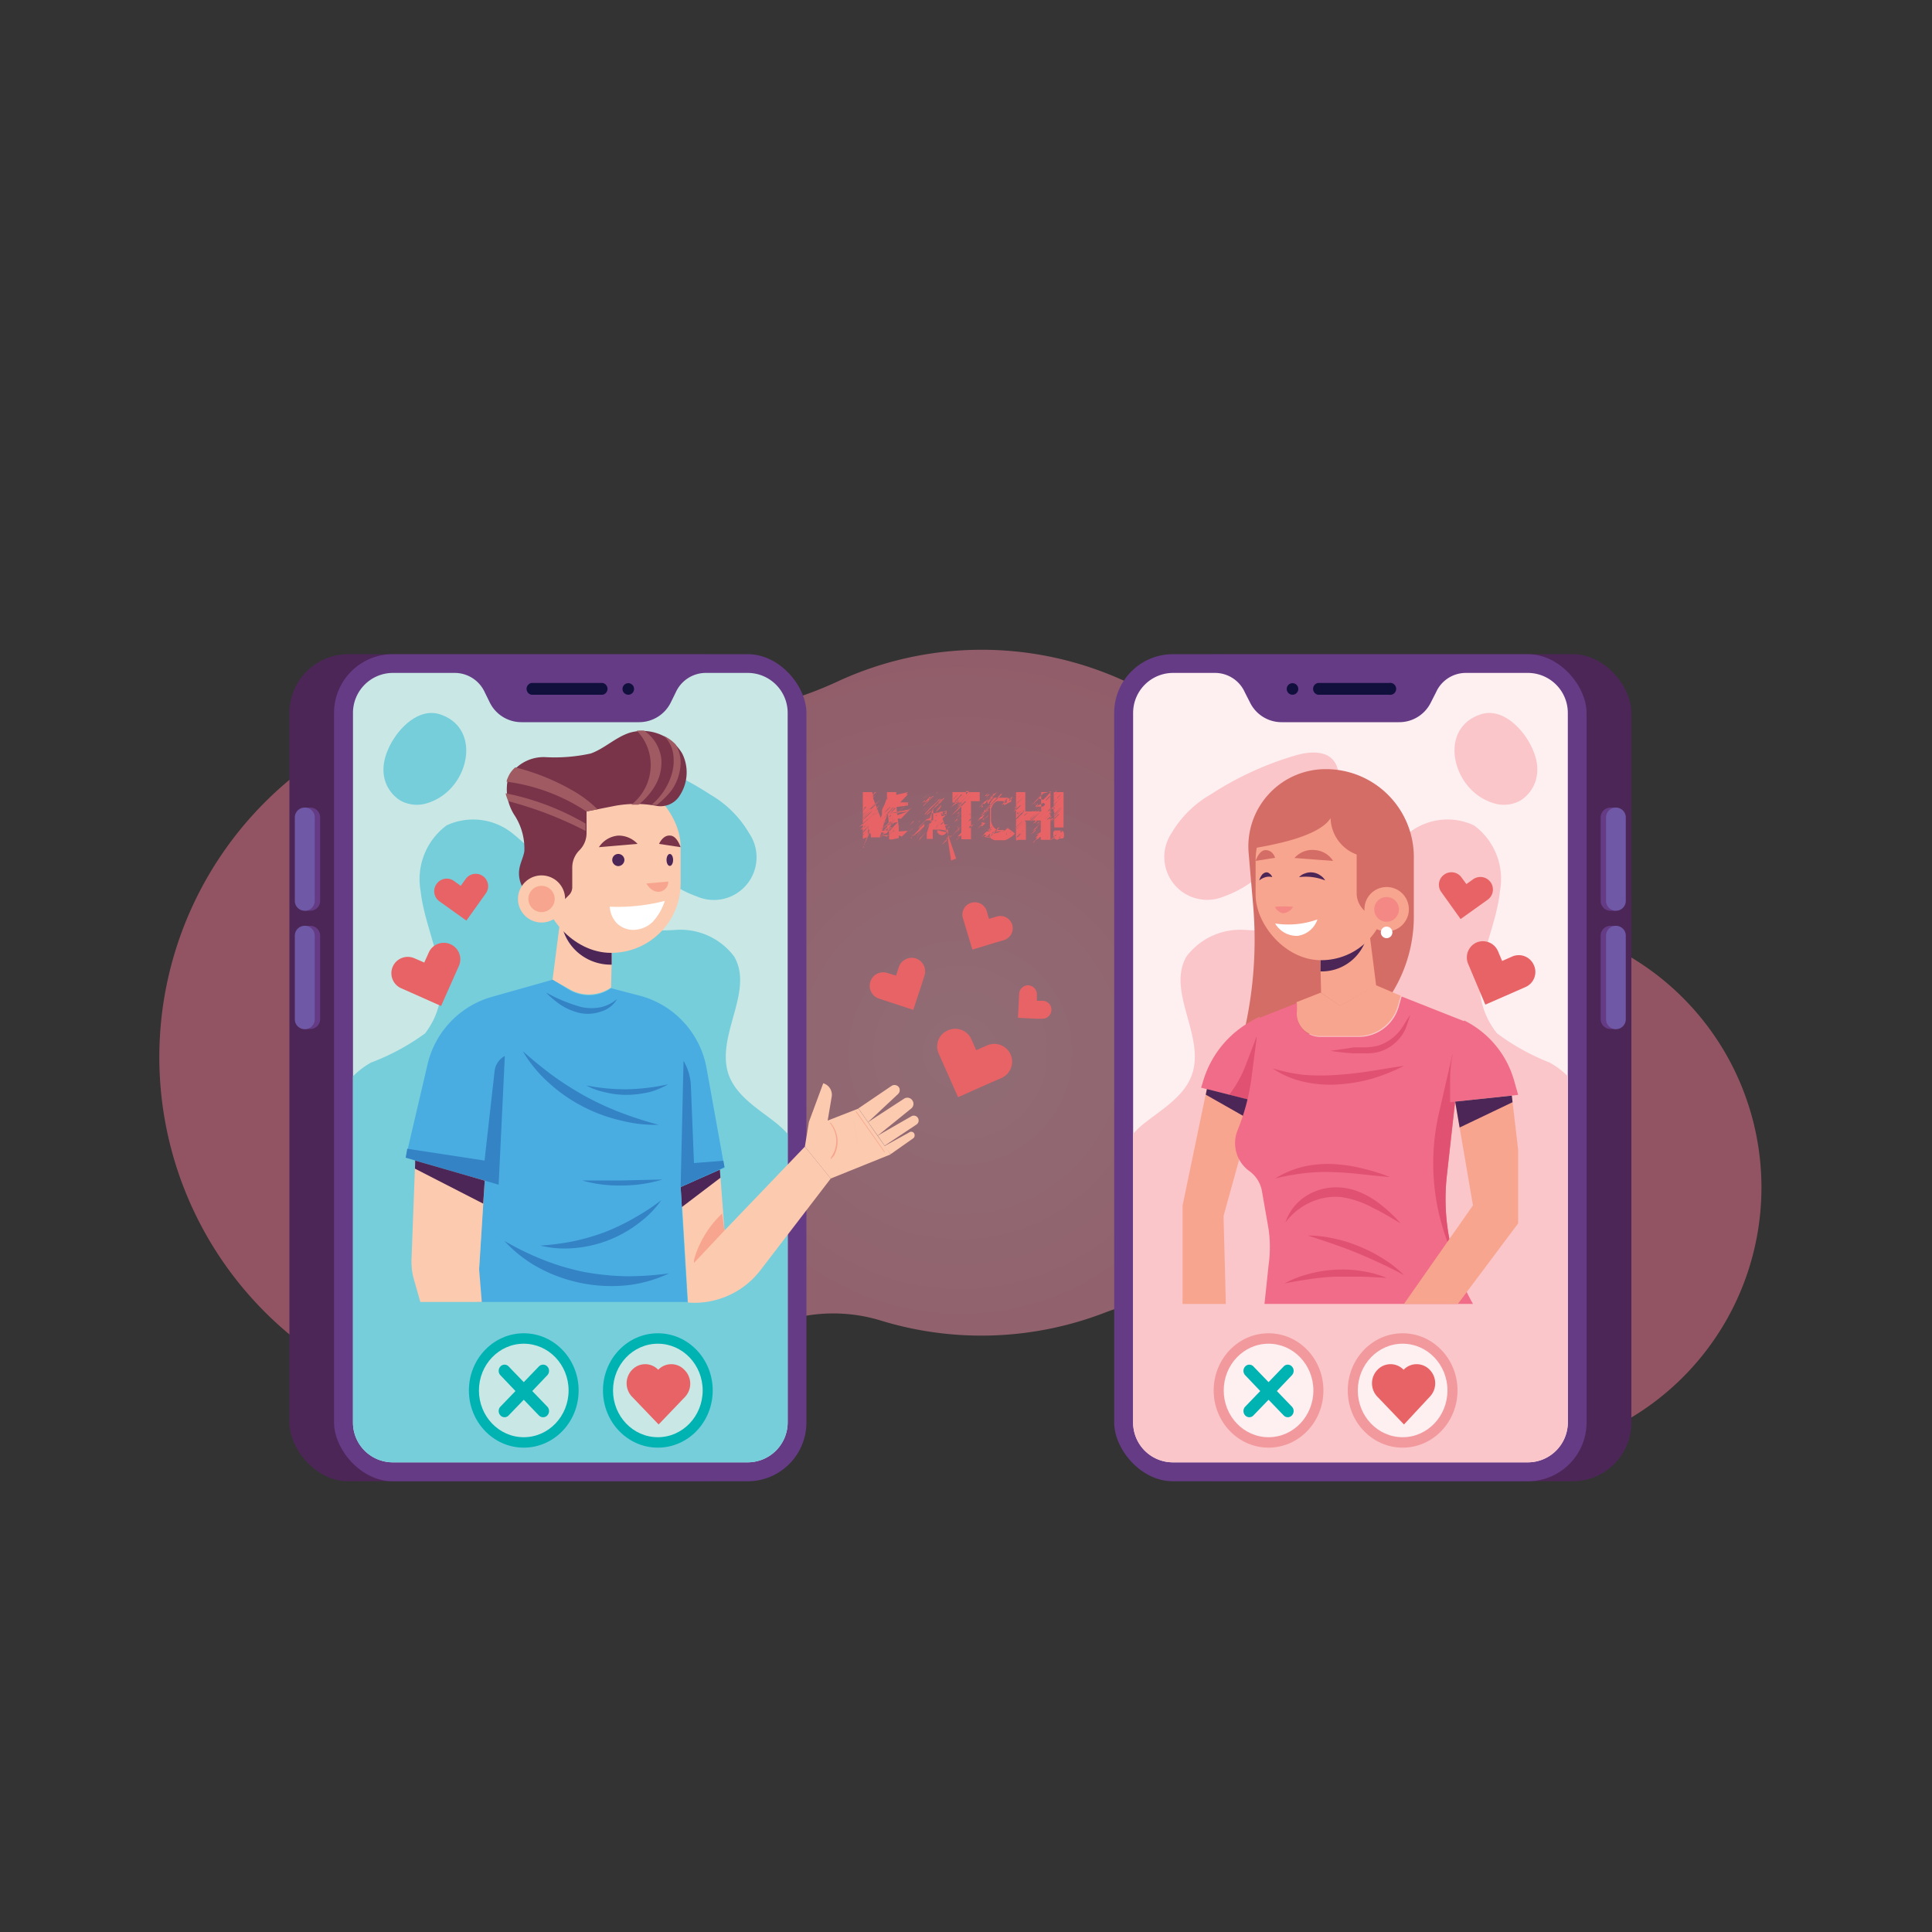 <svg id="Layer_1" data-name="Layer 1" xmlns="http://www.w3.org/2000/svg" xmlns:xlink="http://www.w3.org/1999/xlink" viewBox="0 0 100 100"><rect x="0" y="0" width="100" height="100" fill="#333333" stroke="none"/><defs><style>.cls-1{fill:none;}.cls-2{opacity:0.5;fill:url(#radial-gradient);}.cls-3{fill:#4c2657;}.cls-4{fill:#653b85;}.cls-5{fill:#c9e8e5;}.cls-6{fill:#11103d;}.cls-7{fill:#6f59a6;}.cls-8{fill:#76cedb;}.cls-9{fill:#e86365;}.cls-10{clip-path:url(#clip-path);}.cls-11{fill:#fccaaf;}.cls-12{fill:#793449;}.cls-13{fill:#f8a58f;}.cls-14{fill:#fff;}.cls-15{fill:#9f5a62;}.cls-16{fill:#49ade2;}.cls-17{fill:#3483c5;}.cls-18{fill:#00b3b3;}.cls-19{fill:#feeff1;}.cls-20{fill:#fac6c9;}.cls-21{fill:#d56d67;}.cls-22{fill:#f48885;}.cls-23{fill:#f16c88;}.cls-24{fill:#e15272;}.cls-25{fill:#f2999d;}</style><radialGradient id="radial-gradient" cx="49.71" cy="54.49" r="32.82" gradientUnits="userSpaceOnUse"><stop offset="0" stop-color="#efa8b9"/><stop offset="1" stop-color="#f27594"/></radialGradient><clipPath id="clip-path"><polygon class="cls-1" points="19.86 37.49 38.3 37.49 38.3 61.79 42.88 54.66 44.49 56.05 47.28 54.91 48.76 60.07 43.31 62.12 38.3 69.01 35.59 67.39 19.86 67.39 19.86 37.49"/></clipPath></defs><path class="cls-2" d="M79.21,47.71a13.4,13.4,0,0,0-2.36-.13,13,13,0,0,1-11.21-5.94,17.74,17.74,0,0,0-22.3-6.36,18.81,18.81,0,0,1-12.16,1.27c-.5-.12-1-.21-1.53-.29a18.66,18.66,0,1,0,8.46,33.38,8.43,8.43,0,0,1,7.51-1.28,17.76,17.76,0,0,0,11.65-.45,8.31,8.31,0,0,1,9.36,2.47A13.89,13.89,0,1,0,79.21,47.71Z"/><rect class="cls-3" x="14.98" y="33.86" width="24.45" height="42.81" rx="3.04"/><rect class="cls-4" x="17.29" y="33.86" width="24.45" height="42.81" rx="3.04"/><path class="cls-5" d="M38.7,34.83H36.51a1.71,1.71,0,0,0-1.53,1l-.27.55a1.83,1.83,0,0,1-1.64,1H27a1.83,1.83,0,0,1-1.64-1l-.27-.55a1.71,1.71,0,0,0-1.53-1H20.33a2.07,2.07,0,0,0-2.06,2.07V73.63a2.06,2.06,0,0,0,2.06,2.06H38.7a2.07,2.07,0,0,0,2.07-2.06V36.9A2.07,2.07,0,0,0,38.7,34.83Z"/><path class="cls-6" d="M31.19,35.35H27.51a.31.31,0,0,0,0,.61h3.68a.31.31,0,0,0,0-.61Z"/><circle class="cls-6" cx="32.52" cy="35.66" r="0.3"/><path class="cls-4" d="M16.05,41.8h-.28v.08a.51.51,0,0,0-.23.43v4.32a.51.51,0,0,0,.23.43v.08h.28a.51.51,0,0,0,.52-.51V42.31A.51.51,0,0,0,16.05,41.8Z"/><path class="cls-7" d="M15.77,47.14h0a.51.51,0,0,1-.51-.51V42.31a.51.51,0,0,1,.51-.51h0a.51.51,0,0,1,.52.51v4.32A.51.51,0,0,1,15.77,47.14Z"/><path class="cls-4" d="M16.05,47.92h-.28V48a.49.49,0,0,0-.23.42v4.33a.51.51,0,0,0,.23.43v.08h.28a.51.51,0,0,0,.52-.51V48.43A.51.51,0,0,0,16.05,47.92Z"/><path class="cls-7" d="M15.77,53.27h0a.51.51,0,0,1-.51-.51V48.43a.51.51,0,0,1,.51-.51h0a.51.51,0,0,1,.52.51v4.33A.51.51,0,0,1,15.77,53.27Z"/><path class="cls-8" d="M40.1,58.07c-.91-.71-2-1.36-2.39-2.46-.68-2,1.34-4.29.29-6.1a3.47,3.47,0,0,0-3-1.38,11.57,11.57,0,0,1-3.38-.26,6.41,6.41,0,0,1-2.72-2.21,12.62,12.62,0,0,0-2.43-2.57,3.25,3.25,0,0,0-3.35-.37,3.46,3.46,0,0,0-1.35,3.39c.14,1.28.66,2.49.91,3.75A4.06,4.06,0,0,1,22,53.49,11.84,11.84,0,0,1,19.2,55a4.25,4.25,0,0,0-.93.71V73.63a2.06,2.06,0,0,0,2.06,2.06H38.7a2.07,2.07,0,0,0,2.07-2.06V58.69A5.53,5.53,0,0,0,40.1,58.07Z"/><path class="cls-8" d="M22.85,37c-1.47-.57-3,1.51-3,2.79a1.86,1.86,0,0,0,.88,1.65,1.77,1.77,0,0,0,1.39.13,2.81,2.81,0,0,0,1.2-.75C24.42,39.66,24.53,37.61,22.85,37Z"/><path class="cls-8" d="M36.77,41.13a16.45,16.45,0,0,0-4.49-2.05c-.79-.22-1.85-.26-2.1.73a2.28,2.28,0,0,0,.49,1.82c.37.44.88.74,1.27,1.16.63.68,1.17,1.43,1.84,2.09a5.65,5.65,0,0,0,2.29,1.52,2.21,2.21,0,0,0,2.7-3.28A5.53,5.53,0,0,0,36.77,41.13Z"/><path class="cls-9" d="M23.31,48.87h0a.85.85,0,0,0-1.12.44l-.23.51-.51-.22a.85.85,0,0,0-1.12.43h0a.85.85,0,0,0,.43,1.12l.52.23,1.55.69L23.75,50A.85.85,0,0,0,23.31,48.87Z"/><path class="cls-9" d="M25,45.35h0a.64.64,0,0,0-.9.15l-.25.35-.35-.25a.64.64,0,0,0-.9.15h0a.64.64,0,0,0,.14.9l.35.25,1.05.75,1-1.4A.64.64,0,0,0,25,45.35Z"/><g class="cls-10"><path class="cls-11" d="M29.05,47.21l-.45,3.5.89.5a2,2,0,0,0,2.14-.1h0l.06-2.65Z"/><path class="cls-3" d="M29.8,49.2a2.6,2.6,0,0,0,1.86.73l0-1.47-2.63-1.25A2.57,2.57,0,0,0,29.8,49.2Z"/><rect class="cls-11" x="28.03" y="40.22" width="7.2" height="9.1" rx="3.6"/><path class="cls-12" d="M29.25,46.53l.21-.21a.58.58,0,0,0,.16-.4v-1A1.26,1.26,0,0,1,30,44a1.25,1.25,0,0,0,.36-.88V42l1.47-.29a5.92,5.92,0,0,1,2.14,0h0a1.17,1.17,0,0,0,1.23-.56A2.18,2.18,0,0,0,35.31,39a2.39,2.39,0,0,0-2.73-1.07c-.73.24-1.3.82-2,1.07a8.68,8.68,0,0,1-2.34.19,2.09,2.09,0,0,0-1.94,1.09,2.46,2.46,0,0,0,.32,1.9,3.16,3.16,0,0,1,.52,1.88c-.05.31-.21.6-.26.92a1.48,1.48,0,0,0,.59,1.42A2,2,0,0,0,29.25,46.53Z"/><circle class="cls-11" cx="28.03" cy="46.53" r="1.22"/><path class="cls-13" d="M28.71,46.53a.68.68,0,0,1-1.36,0,.68.68,0,0,1,1.36,0Z"/><path class="cls-12" d="M32,43.25a1.32,1.32,0,0,0-1,.6L33,43.68A1.34,1.34,0,0,0,32,43.25Z"/><path class="cls-3" d="M32.32,44.51a.33.33,0,0,1-.32.32.32.32,0,0,1-.31-.32A.31.31,0,0,1,32,44.2.32.32,0,0,1,32.32,44.51Z"/><path class="cls-12" d="M34.69,43.25c.23,0,.42.27.54.6l-1.12-.17C34.25,43.39,34.46,43.22,34.69,43.25Z"/><ellipse class="cls-3" cx="34.67" cy="44.51" rx="0.17" ry="0.31"/><path class="cls-13" d="M34.59,45.63l-1.13.1a.87.87,0,0,0,.32.34.52.52,0,0,0,.81-.44Z"/><path class="cls-14" d="M34.41,46.63a9.77,9.77,0,0,1-2.85.3,1.36,1.36,0,0,0,.36.85,1.22,1.22,0,0,0,.81.35,1.46,1.46,0,0,0,1.05-.41A2.89,2.89,0,0,0,34.41,46.63Z"/><path class="cls-15" d="M29.54,40.86a11.46,11.46,0,0,0-2.87-1.14,1.35,1.35,0,0,0-.39.55.6.6,0,0,0-.06.19A9.8,9.8,0,0,1,30.35,42l.58-.11A6.2,6.2,0,0,0,29.54,40.86Z"/><path class="cls-15" d="M26.31,41.47a19.35,19.35,0,0,1,4,1.54v-.38a13.32,13.32,0,0,0-4.14-1.57A2,2,0,0,0,26.31,41.47Z"/><path class="cls-15" d="M34.78,40.88a2.62,2.62,0,0,0,.45-1.35,1.84,1.84,0,0,0-.26-1,2.07,2.07,0,0,0-.61-.44,1.6,1.6,0,0,1,.47.84,2.46,2.46,0,0,1-.11,1.29,3.32,3.32,0,0,1-1,1.44l.21,0H34A4.26,4.26,0,0,0,34.78,40.88Z"/><path class="cls-15" d="M33.87,40.73a2.38,2.38,0,0,0,.36-1.45,2.05,2.05,0,0,0-.89-1.46,2.48,2.48,0,0,0-.38,0,2.54,2.54,0,0,1,.72,1.83,2.61,2.61,0,0,1-1,2h.37A3.57,3.57,0,0,0,33.87,40.73Z"/><path class="cls-11" d="M37.26,60.51l.24,3.18,4.16-4.34L43,61l-3.65,4.76a4.31,4.31,0,0,1-3.74,1.66h0l-.36-6Z"/><polygon class="cls-3" points="37.26 60.51 35.23 61.44 35.29 62.48 37.29 60.96 37.26 60.51"/><path class="cls-13" d="M37.5,63.69l-1.58,1.68,0-.16a5.28,5.28,0,0,1,1.46-2.4h0Z"/><path class="cls-11" d="M41.66,59.35l.21-1.28.74-2h0a.62.62,0,0,1,.44.69L42.84,58l1.59-.62,1.67,2.37L43,61Z"/><path class="cls-11" d="M44.43,57.37l1.71-1.16a.28.28,0,0,1,.39.07h0a.28.28,0,0,1-.05.35l-1.55,1.45Z"/><path class="cls-11" d="M44.93,58.08l1.86-1.21a.31.31,0,0,1,.43.08h0a.31.31,0,0,1-.06.43l-1.73,1.4Z"/><path class="cls-11" d="M45.43,58.78l1.74-1a.25.25,0,0,1,.35.1h0a.25.25,0,0,1-.09.33L45.79,59.3Z"/><path class="cls-11" d="M46.1,59.74l1.18-.83a.2.2,0,0,0,0-.29h0a.18.18,0,0,0-.23,0l-1.29.71Z"/><path class="cls-13" d="M43,60h0a0,0,0,0,1,0-.06l.11-.19a1.47,1.47,0,0,0-.17-1.64s0,0,0,0,0,0,.05,0a1.51,1.51,0,0,1,.17,1.72L43,60A.05.05,0,0,1,43,60Z"/><path class="cls-13" d="M45.79,59.66l0,0-1.49-2.11a0,0,0,0,1,0-.06,0,0,0,0,1,0,0l1.49,2.12a0,0,0,0,1,0,0Z"/><path class="cls-13" d="M44.45,59.66s0,0,0,0a11.79,11.79,0,0,0-.34-1.85s0,0,0,0,0,0,0,0a10.79,10.79,0,0,1,.34,1.87s0,0,0,0Z"/><path class="cls-16" d="M28.6,50.71l-3.15.89a4.75,4.75,0,0,0-3.32,3.49L21,59.92l4.08,1.19-.44,7.1h11l-.41-6.77,2.27-1-.93-5.16a4.75,4.75,0,0,0-3.48-3.75l-1.46-.38h0a2,2,0,0,1-2.14.1Z"/><path class="cls-17" d="M21,59.92l4.81,1.4.32-6.66h0a1,1,0,0,0-.53.78l-.52,4.63-4-.61Z"/><path class="cls-17" d="M35.23,61.44l.15-6.53h0a2.77,2.77,0,0,1,.38,1.29l.16,4,1.52-.12.06.33Z"/><path class="cls-17" d="M31.94,51.71a2,2,0,0,1-.83.42,2.5,2.5,0,0,1-1,0,8.3,8.3,0,0,1-1.85-.76A5,5,0,0,0,29,52a3.13,3.13,0,0,0,1,.43,2.05,2.05,0,0,0,1.13-.08A1.42,1.42,0,0,0,31.94,51.71Z"/><path class="cls-17" d="M34.09,58.22c-.56-.15-1.18-.34-1.82-.58a15.12,15.12,0,0,1-1.94-.88,16.06,16.06,0,0,1-1.79-1.14c-.55-.41-1.05-.83-1.48-1.21a6.84,6.84,0,0,0,1.22,1.52A8.29,8.29,0,0,0,32.15,58,7.15,7.15,0,0,0,34.09,58.22Z"/><path class="cls-17" d="M34.59,56.12a10.87,10.87,0,0,1-2.12.26,10.49,10.49,0,0,1-2.13-.2,3.62,3.62,0,0,0,1,.36,4.52,4.52,0,0,0,1.17.13,5.59,5.59,0,0,0,1.17-.16A4.38,4.38,0,0,0,34.59,56.12Z"/><path class="cls-17" d="M34.63,65.91a16.57,16.57,0,0,1-2.1.15,13.42,13.42,0,0,1-2.33-.23A12.38,12.38,0,0,1,28,65.16a14.48,14.48,0,0,1-1.89-.93,6.71,6.71,0,0,0,1.69,1.34,7.81,7.81,0,0,0,2.33.85,7.93,7.93,0,0,0,2.47.09A6.92,6.92,0,0,0,34.63,65.91Z"/><path class="cls-17" d="M34.23,62.12A11.38,11.38,0,0,1,32.9,63a10.91,10.91,0,0,1-1.61.78,11.22,11.22,0,0,1-1.73.49,12.47,12.47,0,0,1-1.6.2,5.31,5.31,0,0,0,1.64.14,6.33,6.33,0,0,0,3.5-1.33A5.21,5.21,0,0,0,34.23,62.12Z"/><path class="cls-17" d="M34.29,61.05l-2.08.05c-.75,0-1.5,0-2.08,0a6.84,6.84,0,0,0,2.08.26A7.08,7.08,0,0,0,34.29,61.05Z"/><path class="cls-11" d="M25.09,61.11l-3.6-1-.19,5.07a3.39,3.39,0,0,0,.14,1.1l.57,2h3L24.8,65.7Z"/><polygon class="cls-3" points="21.49 60.07 25.09 61.11 25.01 62.3 21.48 60.49 21.49 60.07"/></g><ellipse class="cls-18" cx="27.11" cy="71.97" rx="2.84" ry="2.96"/><ellipse class="cls-5" cx="27.11" cy="71.97" rx="2.32" ry="2.42"/><path class="cls-18" d="M27.55,72l.78-.82a.33.33,0,0,0,0-.45h0a.3.3,0,0,0-.44,0l-.78.81-.78-.81a.29.29,0,0,0-.43,0h0a.33.33,0,0,0,0,.45l.78.82-.78.81a.33.33,0,0,0,0,.45.29.29,0,0,0,.43,0l.78-.81.78.81a.3.3,0,0,0,.44,0,.33.33,0,0,0,0-.45Z"/><ellipse class="cls-18" cx="34.05" cy="71.97" rx="2.84" ry="2.96"/><ellipse class="cls-5" cx="34.05" cy="71.97" rx="2.32" ry="2.42"/><path class="cls-9" d="M35.42,70.9h0a.93.93,0,0,0-1.35,0l0,0,0,0a.93.93,0,0,0-1.35,0h0a1,1,0,0,0,0,1.4l1.37,1.43,1.37-1.43A1,1,0,0,0,35.42,70.9Z"/><path class="cls-9" d="M49.07,53.33h0a.91.91,0,0,1,1.21.47l.25.56.56-.25a.93.93,0,0,1,1.22.47h0a.93.93,0,0,1-.48,1.22l-.56.24-1.68.75-1-2.25A.9.9,0,0,1,49.07,53.33Z"/><path class="cls-9" d="M50.27,46.73h0a.64.64,0,0,1,.8.42l.12.41.4-.12a.64.64,0,0,1,.8.42h0a.64.64,0,0,1-.43.8l-.41.12-1.22.37-.49-1.63A.63.63,0,0,1,50.27,46.73Z"/><path class="cls-9" d="M45.05,50.81h0a.7.7,0,0,1,.88-.45l.45.14.14-.44a.71.71,0,0,1,.89-.45h0a.71.71,0,0,1,.44.89l-.14.44-.44,1.33-1.77-.58A.7.7,0,0,1,45.05,50.81Z"/><path class="cls-9" d="M53.22,51h0a.47.47,0,0,1,.45.49l0,.31.31,0a.46.46,0,0,1,.44.49h0a.47.47,0,0,1-.49.44l-.31,0-.93-.05.06-1.24A.47.47,0,0,1,53.22,51Z"/><rect class="cls-3" x="59.98" y="33.86" width="24.45" height="42.81" rx="3.04" transform="translate(144.42 110.53) rotate(180)"/><rect class="cls-4" x="57.67" y="33.86" width="24.45" height="42.81" rx="3.04" transform="translate(139.79 110.53) rotate(180)"/><path class="cls-19" d="M60.71,34.83h2.2a1.69,1.69,0,0,1,1.52,1l.28.55a1.82,1.82,0,0,0,1.63,1h6.08a1.82,1.82,0,0,0,1.63-1l.28-.55a1.69,1.69,0,0,1,1.52-1h3.23a2.07,2.07,0,0,1,2.07,2.07V73.63a2.07,2.07,0,0,1-2.07,2.06H60.71a2.06,2.06,0,0,1-2.06-2.06V36.9A2.07,2.07,0,0,1,60.71,34.83Z"/><path class="cls-6" d="M68.22,35.35H71.9a.31.31,0,1,1,0,.61H68.22a.31.31,0,0,1,0-.61Z"/><circle class="cls-6" cx="66.9" cy="35.66" r="0.3"/><path class="cls-4" d="M83.36,41.8h.28v.08a.51.51,0,0,1,.23.43v4.32a.51.51,0,0,1-.23.43v.08h-.28a.51.51,0,0,1-.51-.51V42.31A.51.51,0,0,1,83.36,41.8Z"/><path class="cls-7" d="M83.64,47.14h0a.51.51,0,0,0,.51-.51V42.31a.51.51,0,0,0-.51-.51h0a.51.51,0,0,0-.51.51v4.32A.51.51,0,0,0,83.64,47.14Z"/><path class="cls-4" d="M83.36,47.92h.28V48a.49.49,0,0,1,.23.42v4.33a.51.51,0,0,1-.23.43v.08h-.28a.51.51,0,0,1-.51-.51V48.43A.51.51,0,0,1,83.36,47.92Z"/><path class="cls-7" d="M83.64,53.27h0a.51.51,0,0,0,.51-.51V48.43a.51.51,0,0,0-.51-.51h0a.51.51,0,0,0-.51.51v4.33A.51.51,0,0,0,83.64,53.27Z"/><path class="cls-20" d="M59.32,58.07c.91-.71,2-1.36,2.38-2.46.68-2-1.33-4.29-.29-6.1a3.49,3.49,0,0,1,3-1.38,11.52,11.52,0,0,0,3.38-.26,6.5,6.5,0,0,0,2.73-2.21,12.62,12.62,0,0,1,2.43-2.57,3.23,3.23,0,0,1,3.34-.37,3.44,3.44,0,0,1,1.35,3.39c-.13,1.28-.66,2.49-.91,3.75a4.06,4.06,0,0,0,.76,3.63A11.77,11.77,0,0,0,80.21,55a4.08,4.08,0,0,1,.94.71V73.63a2.07,2.07,0,0,1-2.07,2.06H60.71a2.06,2.06,0,0,1-2.06-2.06V58.69A4.36,4.36,0,0,1,59.32,58.07Z"/><path class="cls-20" d="M76.57,37c1.47-.57,3,1.51,3,2.79a1.88,1.88,0,0,1-.88,1.65,1.77,1.77,0,0,1-1.39.13,2.75,2.75,0,0,1-1.2-.75C75,39.66,74.88,37.61,76.57,37Z"/><path class="cls-20" d="M62.65,41.13a16.52,16.52,0,0,1,4.48-2.05c.79-.22,1.85-.26,2.11.73a2.29,2.29,0,0,1-.5,1.82c-.37.44-.88.74-1.27,1.16-.63.68-1.17,1.43-1.83,2.09a5.65,5.65,0,0,1-2.29,1.52,2.22,2.22,0,0,1-2.71-3.28A5.56,5.56,0,0,1,62.65,41.13Z"/><path class="cls-21" d="M72.08,51.35h0a7.5,7.5,0,0,0,1.1-3.91V44.35a4.55,4.55,0,0,0-4.55-4.54h0a4,4,0,0,0-4,4.35l.23,2.67a21.1,21.1,0,0,1-.52,6.81l-.43,1.8Z"/><polygon class="cls-13" points="70.81 47.71 71.23 51.02 69.36 52.06 68.38 51.39 68.32 48.9 70.81 47.71"/><path class="cls-3" d="M70.1,49.59a2.41,2.41,0,0,1-1.75.69l0-1.38,2.48-1.18A2.45,2.45,0,0,1,70.1,49.59Z"/><rect class="cls-13" x="64.99" y="41.13" width="6.78" height="8.57" rx="3.39"/><path class="cls-21" d="M68.07,44a1.21,1.21,0,0,1,.93.56l-2-.15A1.24,1.24,0,0,1,68.07,44Z"/><path class="cls-21" d="M65.5,44c-.22,0-.4.25-.51.56L66,44.4C65.91,44.12,65.71,44,65.5,44Z"/><path class="cls-3" d="M68.59,45.57a.77.77,0,0,0-.25-.26.84.84,0,0,0-.39-.15.82.82,0,0,0-.41.05.7.7,0,0,0-.3.19,2.62,2.62,0,0,1,.69,0A2.8,2.8,0,0,1,68.59,45.57Z"/><path class="cls-3" d="M65.18,45.57a.77.77,0,0,1,.12-.26.36.36,0,0,1,.2-.15.21.21,0,0,1,.2.05.36.36,0,0,1,.15.19.64.64,0,0,0-.34,0A.92.92,0,0,0,65.18,45.57Z"/><path class="cls-22" d="M66.93,46.94a4.24,4.24,0,0,0-.94,0,.58.58,0,0,0,.43.33A.68.68,0,0,0,66.93,46.94Z"/><path class="cls-14" d="M68.19,47.59A4.48,4.48,0,0,1,66,47.8a1.3,1.3,0,0,0,1.16.64A1.26,1.26,0,0,0,68.19,47.59Z"/><path class="cls-21" d="M64.87,43.91c.82-.15,3.36-.56,4-1.56a2.07,2.07,0,0,0,1.35,1.88v2a1.23,1.23,0,0,0,.67,1.09l.23.11h.8v-3.5A2.93,2.93,0,0,0,69,41H67.76a2.89,2.89,0,0,0-2.89,2.89Z"/><circle class="cls-13" cx="71.77" cy="47.07" r="1.15" transform="translate(-6.63 12.14) rotate(-9.25)"/><path class="cls-22" d="M71.13,47.07a.64.64,0,0,0,1.28,0,.64.64,0,0,0-1.28,0Z"/><circle class="cls-14" cx="71.77" cy="48.26" r="0.3"/><path class="cls-13" d="M65.18,52.65h0a5,5,0,0,0-2.66,3.45l-1.31,6.3v5.09h2.24l-.12-4.55,1.54-5.56Z"/><path class="cls-23" d="M65.18,52.65h0a5.24,5.24,0,0,0-2.9,3.29l-.11.36,3,.75Z"/><path class="cls-24" d="M63.62,56.66l1.56.39-.13-3.42-.56,1.47a6.08,6.08,0,0,1-.76,1.42Z"/><polygon class="cls-3" points="62.47 56.37 64.89 56.98 64.86 57.38 64.7 57.96 62.41 56.66 62.47 56.37"/><path class="cls-13" d="M68.28,53.63h2a2.15,2.15,0,0,0,2.06-1.53l.16-.56L71.23,51l-1.87,1.05-1-.67-1.25.49,0,.4A1.21,1.21,0,0,0,68.28,53.63Z"/><path class="cls-23" d="M65.45,67.49H76.24a11,11,0,0,1-1.35-6.63l.9-8-3.24-1.28-.16.56a2.15,2.15,0,0,1-2.06,1.53h-2a1.21,1.21,0,0,1-1.2-1.35l0-.4-1.95.77-.4,3.08a10.91,10.91,0,0,1-.66,2.57l-.07.18a1.78,1.78,0,0,0,.61,2.09,1.63,1.63,0,0,1,.65,1l.35,2a6.65,6.65,0,0,1,0,1.89Z"/><path class="cls-24" d="M71.94,60.92a10.08,10.08,0,0,0-1.37-.43,7.81,7.81,0,0,0-1.63-.24,5.61,5.61,0,0,0-1.65.18A4.93,4.93,0,0,0,66,61a11.92,11.92,0,0,1,1.39-.26,9,9,0,0,1,1.57-.07C70,60.69,71.08,60.87,71.94,60.92Z"/><path class="cls-24" d="M72.67,55.17c-1,.13-2.19.39-3.42.46a10.73,10.73,0,0,1-1.8,0,9.54,9.54,0,0,1-1.58-.33,4.67,4.67,0,0,0,1.51.67,6.3,6.3,0,0,0,1.9.16,8.42,8.42,0,0,0,1.85-.33A10.36,10.36,0,0,0,72.67,55.17Z"/><path class="cls-24" d="M68.86,54.39c.35.06.74.1,1.17.13l.65,0a2.46,2.46,0,0,0,.71-.08,2.17,2.17,0,0,0,1.14-.81,1.81,1.81,0,0,0,.29-.57c.07-.18.12-.36.17-.53-.1.15-.2.3-.3.47a2.68,2.68,0,0,1-.35.48,2.37,2.37,0,0,1-1,.64,3.09,3.09,0,0,1-.62.09c-.22,0-.44,0-.65,0C69.6,54.29,69.21,54.34,68.86,54.39Z"/><path class="cls-24" d="M72.67,66a5.74,5.74,0,0,0-1-.8,7.61,7.61,0,0,0-1.3-.68,7.5,7.5,0,0,0-1.4-.43,6.09,6.09,0,0,0-1.28-.14c.72.24,1.65.53,2.54.9S72,65.63,72.67,66Z"/><path class="cls-24" d="M71.77,66.14a5.37,5.37,0,0,0-1.22-.34,6.33,6.33,0,0,0-1.45-.08,6.47,6.47,0,0,0-1.43.24,5.18,5.18,0,0,0-1.18.47c.36-.07.78-.15,1.23-.21a12.52,12.52,0,0,1,1.4-.14c.47,0,.95,0,1.4,0Z"/><path class="cls-24" d="M72.5,63.32a8.05,8.05,0,0,0-1.23-1.12,4.46,4.46,0,0,0-.83-.47,3.16,3.16,0,0,0-1-.26,2.92,2.92,0,0,0-1.91.48,2.6,2.6,0,0,0-1,1.33,3.3,3.3,0,0,1,1.2-1,3.11,3.11,0,0,1,1.68-.32,4.8,4.8,0,0,1,1.67.57C71.6,62.77,72.07,63.08,72.5,63.32Z"/><path class="cls-24" d="M74.48,57.61a11.57,11.57,0,0,0,.43,6.64l.39,1h0a11,11,0,0,1-.41-4.43l.75-6.78-.47.57Z"/><path class="cls-23" d="M75.79,52.82h0a5,5,0,0,1,2.58,3.11l.21.74-3.52.38V55.88a6.79,6.79,0,0,1,.73-3.06Z"/><polygon class="cls-13" points="75.32 57.02 76.24 62.39 72.67 67.49 75.46 67.49 78.58 63.32 78.58 59.52 78.25 56.71 75.32 57.02"/><polygon class="cls-3" points="78.25 56.71 75.32 57.02 75.55 58.36 78.29 57.05 78.25 56.71"/><path class="cls-9" d="M76.41,48.79h0a.85.85,0,0,1,1.12.43l.22.52.52-.23a.85.85,0,0,1,1.12.44h0A.85.85,0,0,1,79,51.07l-.52.23L76.88,52,76,49.91A.85.85,0,0,1,76.41,48.79Z"/><path class="cls-9" d="M74.75,45.27h0a.64.64,0,0,1,.9.15l.25.34.35-.25a.65.65,0,0,1,.9.15h0a.65.65,0,0,1-.15.91l-.35.25-1.05.75-1-1.4A.64.64,0,0,1,74.75,45.27Z"/><ellipse class="cls-25" cx="65.66" cy="71.97" rx="2.84" ry="2.96"/><ellipse class="cls-19" cx="65.66" cy="71.97" rx="2.32" ry="2.42"/><path class="cls-18" d="M66.09,72l.78-.82a.33.33,0,0,0,0-.45h0a.29.29,0,0,0-.43,0l-.78.81-.78-.81a.29.29,0,0,0-.43,0h0a.33.33,0,0,0,0,.45l.78.82-.78.81a.33.33,0,0,0,0,.45.29.29,0,0,0,.43,0l.78-.81.78.81a.29.29,0,0,0,.43,0,.33.33,0,0,0,0-.45Z"/><ellipse class="cls-25" cx="72.6" cy="71.97" rx="2.84" ry="2.96"/><ellipse class="cls-19" cx="72.6" cy="71.97" rx="2.32" ry="2.42"/><path class="cls-9" d="M74,70.9h0a.93.93,0,0,0-1.35,0l0,0,0,0a.93.93,0,0,0-1.35,0h0a1,1,0,0,0,0,1.4l1.37,1.43L74,72.3A1,1,0,0,0,74,70.9Z"/><path class="cls-9" d="M44.66,43.42h0v-.14h0l0-.2s0,0,0,0a.08.08,0,0,1,0,0l0-.24c0-.08,0-.16,0-.24v0s0,0,0,0v-.16h0v-.09h0V42a.13.13,0,0,0,0-.06.13.13,0,0,1,0-.06v-.23s0-.07,0-.11h0v-.07h0v-.05h0v0h0l0-.28V41h.48l.05.16a.88.88,0,0,0,0,.15h0l.21.55v0h0l.17.43h0v0h0v0l0,0,0,.06s0,0,0,0h0v0h0l.08-.17v0l0-.06,0-.05v0l0-.09h0v0c0-.11.09-.22.13-.33l.13-.34h0v0h0v0l0-.07,0-.07s0,0,0,0h0V41h.48v0h0v.15s0,0,0,0v.2a.25.25,0,0,1,0,.08.28.28,0,0,1,0,.09s0,0,0,.07v.09s0,0,0,0l.06.56a0,0,0,0,1,0,0v0l.07.56V43l0,.38-.35.07h-.15a.17.17,0,0,0,0-.07V43.3h0v-.23h0v-.31l-.07-.7v0h0v.06l-.06.15-.18.49v.09l-.18.49v0h-.45l0,0v0a.56.56,0,0,1,0-.12l-.05-.12v0a0,0,0,0,0,0,0l-.07-.2h0v-.06l0,0,0-.06v0h0l0-.08,0-.09v0h0v0h0l0,0a.43.43,0,0,1,0,0l0,0,0,0h0s0,0,0,0v0h0V42h0v.22h0v.05h0v0s0,0,0,0l0,.27s0,0,0,0v.12s0,0,0,.08h0v0l-.06.58Zm0,0,0,0,0,0,0,0,0,0h0v0l0,0h0l-.15.15h0Zm0,0,.05-.06,0,0h0l-.12.11Zm0-.05,0,0h0Zm0-.07Zm0,0h0l.47-.48h0v0h0l-.51.52h0Zm0-.05.4-.43,0,0-.42.44Zm0,.1.06-.06.42-.43v0s0,0,0,0l-.18.19-.19.19,0,0,0,0,0,0,0,0Zm0-.14.05,0,0-.05-.09.09Zm0,.28h.05l0,0,0,0,0,0h0l0,0,0,0,0,0,0,0,0,0,0,0,0,0,0,0-.05,0Zm0-.36L45,42.7,44.7,43h0Zm0-.08.08-.08h0l0,0,0,0,0,0h0Zm0-.05.48-.47h0l0,0v0h0l-.45.47h0l0,0h0Zm0-.08h0Zm0,0h0l.45-.44v0h0l-.47.48Zm0,.64h0l.4-.4,0,0v0h0Zm0-.67h0l0,0,0-.06.06-.06,0,0-.19.19Zm0-.05.3-.32,0,0-.32.33Zm0,.11,0,0,0,0,0,0,0,0,0,0h0l0-.05.06-.06.06-.07,0-.05Zm0,.23.46-.46v0l-.44.45Zm0-.38h0Zm0,0h0v0Zm0,0,.3-.29v0l0,0,0,0,0,0,0,0,0,0,0,0,0,0,0,0v0l0,0-.47.48Zm0-.1Zm0,0h0l0,0,0,0,0,0h0l.4-.41h0l.31-.33h0l-.47.47,0,0,0,0,0,0,0,0,0,0,0,0,0,0,0,0,0,0,0,0,0,0,0,0Zm0,1h0v0h0l0,0Zm0-1h0Zm0,0h0l0,0,0,0,0,0h0l0,0,.06-.06.07-.08.07-.07.06-.06,0-.05h0l0,0v0h0l-.45.43a0,0,0,0,1,0,0l0,0h0Zm0,0h0Zm0,0h0Zm0,0h0l.73-.76h0l-.72.71h0v0h0Zm0,.22.31-.32-.25.25Zm0,.08.07-.06.06-.06h0Zm0-.41h0l.05,0,0,0Zm0,1.27h0l0,0,0,0,.05,0,0-.06,0,0,0,0,0,0,0,0,0,0h0l0,0,0,0Zm0-1.35,0,0,0,0,0,0v0h0l-.11.1Zm0,0,.6-.6h0l0,0,0,0v0h0l-.58.6,0,0,0,0h0Zm0,.09,0,0,0,0h0Zm0-.14.1-.1h0l0,0,0,0,0,0,0,0Zm0,0h0Zm0,0h0l.38-.37.14-.17h0l-.43.41h0l0,0,0,0,0,0h0v0h0Zm0,0h0v0h0Zm0-.06h0l0,0h0Zm0,0,.1-.1h0l0,0h0l0,0v0Zm0,1.66h0Zm0-1.7.56-.56h0l-.57.57Zm0,0,.45-.47-.39.38-.06.07h0Zm0-.11h0l0,0v0h0l0,0v0Zm0,0,.05-.05.46-.5h0l-.07.07-.43.46h0Zm0-.06h0Zm0,0,.09-.1.1-.1-.16.14v0l0,0h0Zm0,1.93h0l.22-.23,0,0Zm0-2h0l0,0v0h0l.36-.35h0l0,0,0,0,0,0-.06.06-.06.05,0,0,0,0,0,0,0,0,0,0,0,0,0,0,0,0Zm0,.5,0,0,.56-.57v0Zm0-.5h0l0,0h0l0,0v0h0l0,0Zm0-.14.24-.28-.12.13-.12.14Zm0,.5Zm0,1.58Zm0-2,.32-.33h0l0,0-.05.06,0,0,0,0s0,0,0,0l0,0,0,0,0,0Zm0,2.13h0l0,0v0h0l-.06.06Zm0-2.23.17-.2h0l0,0,0,0,0,0-.05,0Zm0-.14,0,0,0,0,0,0,0,0h0Zm0,2.06L45,43l.11-.11,0,0v0h0Zm.13,0,0,0,0,0,0,.05,0,0h0l0,0,0,0,0-.06,0,0h0v0Zm-.12-.08h0l.16-.17,0,0,0,0,0,0,0,0h0v0Zm0-2.09v0h0Zm0,2.44h0l0,0,0,0h0Zm0-.39.23-.23v0h0l0,0,0,0h0l0,0,0,0,0,0,0,0Zm0-1.12v0h0l0,0,0,0,0,0,0,0h0l0,0,0,0S45,41.94,45,41.94ZM45,41h0Zm0,2,.2-.19v0h0Zm0-1.29h0Zm.07,1.67,0,0,0,0,0,0v0h0l0,0,0,0v0h0l0,0,0,0v0h0l0,0,0,0Zm0,0h0v0h0l0,0,0,0,0,0,0,0h0v0l0,0,0,0Zm0-2.32h0l0,0,0,0h0v0l0,0Zm.06.79.45-.47h0L45,41.9ZM45,41h0Zm0,.29v0h0l.1-.1.09-.1h0l0,0,0,.05s0,0-.05,0Zm0-.3,0,0h0Zm0,.63h0v0l.24-.23-.11.1Zm0,1.56h0Zm0,.26h0Zm0-2.3Zm.12,2,0,0,0,0,0,0,0,0,.12-.12h0Zm-.1-2h0Zm.05.24h0l0,0,0,0v0l.29-.28h0l0,0h0v0h0l0,0,0,0,0,0-.07.07-.06.08Zm.06-.38,0,0,0,0,0,0,0,0,.12-.12h0v0h0ZM45,43.47h0v0h0l0,0Zm.13-1,0,0,0,0,0,0,0,0,.17-.17h0l0,0Zm0-.19,0,0,0,0,0,0,0,0,.18-.18h0l0,0,0,0Zm-.09,0h0v0h0Zm.16-.62,0,0-.05.06-.06.07,0,0,.31-.32h0l0,0,0,0,0,0h0Zm-.17,1.71h0l0,0h0l0,0Zm.06-.71v0h0l0,0v0l.11-.12h0v0h0Zm0,.78h0Zm0-1h0Zm0,.19h0l0,0,0,0,0,0h0Zm0-1.34h0Zm.11.91,0,0,0,0,0,0,0,0,.15-.14h0Zm-.12,1.22h0Zm0-2.14h0Zm0,1.77h0s0,0,0,0h0Zm0,.23Zm0-1.14,0,0,0,0,0,0,0,0,0,0h0Zm.06-.93h0l0,0,0,0s0,0,0,0h0l0,0v0Zm0,1.88h0Zm.11-1.23,0,0,0,0,0,0h0l0,0,0-.05.06,0,.05,0,0,0,0,0,0,0,0,0,0,0h0l0,0,0,0-.05,0,0,.05,0,0Zm-.08,1.09h0Zm0-.77h0v0h0v0l0,0,0,0h0l0,0Zm0-1h0l.18-.18h-.07v0l0,0,0,0Zm0,1.44Zm0-1.42h0Zm0,.65h0Zm0-.82,0,0,0,0,.06-.06h0Zm0,1.33h0Zm0-1.19h0Zm0,.25h0v0h0l0,0Zm0,.58,0,0,0,0,0,0Zm0-.59Zm0,.61h0l.09-.09.08-.07.06-.07h0v0l0,0,0,0,0,0,0,0,0,0,0,.05,0,0-.06.06,0,0,0,0Zm0-.65h0v0h0Zm0,.69h0v0l0,0,0,0v0l-.07.08Zm0-.91,0,0,0,0h0l0,0,0,0,0,0Zm.09.12,0,0,0,0,0,0,0,0h0l0,0,0,0,0,0h0Zm-.09.82h0l.29-.33h0v0h0l0,0,0,0-.05.05,0,0,0,0,0,0h0Zm0,0h0Zm0-.74Zm0,.79h0l.3-.34h0l-.14.14,0,.05-.05,0,0,.05v0Zm0-.79,0,0,0,0,0,0v0h0Zm0,.54,0,0,.07-.07.06-.06,0,0h0v0h0Zm0,.27.32-.32h0l-.3.3h0Zm0,0,.26-.27,0,0-.28.3Zm.08-.7h0l0,0,0,0h0l0,0,0,0h0Zm-.07.74h0l.13-.14h0l-.14.14Zm0-1,0,0v0l0,0v0Zm0,.36.15-.14h0Zm0,.65h0l0,0,0,0,0,0,0,0h0v0l0,0,0,0Zm0-1.1,0,0h0Zm0,.21.07-.07h0Zm0-.27Zm0,1.19h0v0l.24-.26,0,0,0,0,0,0,0,0s0,0,0,0l-.05.05,0,0,0,0h0Zm0,0h0l.06-.06.26-.27h0l-.05.06a.6.6,0,0,0-.08.08l-.08.07-.05.06h0v0Zm0,.06h0l0,0,0-.06.06-.06,0,0v0h0l0,.06-.06.06-.07.07Zm0,0,.15-.15a.67.67,0,0,0,.14-.15l0,0v0l0,0-.29.3Zm0-1.19h0Zm.09.33,0,0,0,0,0,0,0,0,.12-.12h0Zm-.08.17,0,0,0,0,0,0,0,0h0v0l-.13.14Zm0,.75h0l.3-.34h0v0h0l-.25.29Zm0-1h0l0,0h0s0,0,0,0Zm0,1.09h0l0,0,0,0,0,0,0,0,.06-.06.06-.07,0,0h0v0h0v0l0,0,0,0h0l-.22.27Zm0,0h0l0,0,0,0,0,0,0,0-.11.12,0,0h0Zm0,0h0l0,0,0-.05.05,0,0,0,0,0,0,0,0,0,0,0h0l-.29.29Zm.17-.65,0,0,0,0,0,.05,0,0,.18-.18h0s0,0,0,0Zm-.15.72h0l0,0,0,0,0,0,0,0-.12.13Zm.11-.87,0,0,0,0,0,0,0,0,.13-.13h0Zm-.1.9,0,0,0,0Zm0-1.09h0Zm0,1.12h0v0l0,0Zm0,0h0l.32-.32h0l0,0h0l0,.05-.06.06-.06.06,0,0h0l0,0v0h0Zm0,.08h0l0,0,0,0,.05-.05,0,0,0,0,0,0,0,0,0,0,0,0s0,0,0,0h0l0,0h0l-.23.27h0Zm0,0h0l0,0v0l0,0,0,0,0,0,0,0Zm.07-.91v0l0,0,0,0,0,0h0l0,0h0v0h0Zm0,1h0l.34-.33h0l0,0h0l-.14.14Zm0,.05,0,0h0l0,0,0,0,0,0,0,0,0,0,0,0,0,0,0,0,0,0,0,0,0,0ZM45.7,42v0l0,0,0,0,0,0,.11-.12h0Zm-.08.91h0Zm0-1.17Zm.2.63,0,.05-.06.06-.06.07,0,0h0l0,0v0h0l0,0,.06-.06.06-.06,0,0h0Zm-.2.55h0l0,0,0,0,.28-.32h0l-.29.31,0,0Zm0,0Zm0,0Zm.2-.65,0,0-.06.06-.05.06,0,0,.21-.23h0Zm-.19.67h0l1.38-1.4.06-.07v0h0l-.63.63,0,0-.06.08-.07.07,0,0a.23.23,0,0,1-.07.07l-.08.07h0l0,0h0v.06h0l0,0,0,0,0,0,0,0,0,0-.07.07-.06.07,0,0h0Zm0,0h0Zm0,.06h0l0,0,0,0,0,0,0,0h0l-.06.06h0l0,0,0,0Zm0,0h0L45.8,43l.06-.06.06-.05v0l0,0,0,0h0l.43-.51-.7.7h0v0Zm0-.47h0Zm0,.5h0Zm0-1.19s0,0,0,0h0Zm0,1.24h0Zm0-1.13h0Zm0,1.16,0,0,0,0,0,0,0,0h0l.68-.71,0,0h0v0h0l0,0-.07.06-.07.08-.08.08-.06.06,0,0h0l0,0,0,0h0l0,0,0,0,0,.05,0,0-.05,0,0,0,0,0,0,0,0,0Zm0-.7.09-.08h0Zm0,.71h0Zm0-1h0v0h0Zm0,1.08h0v0h0l0,0Zm0,0,0,0L46,43h0l0,0,0,0,0,0,0,0-.06.07-.05.06,0,0h0Zm0-.24h0l0,0h0v0h0Zm0-1h0Zm0,1.24v0l0,0Zm0-1.22Zm0,1.09h0l0,0,.06-.06A.46.46,0,0,1,46,43l.06-.07.06-.07,0,0h0l-.29.29s0,0,0,0l0,0Zm0,.16h0v0l0,0,0,0v0a.08.08,0,0,1,0,0l0,.05h0Zm0-1.19h0Zm0,1.2a0,0,0,0,0,0,0h0Zm0-1.15h0Zm0,.31h0l0,0,.05-.05h-.06S45.85,42.49,45.85,42.5Zm0,.84h0v0h0l0,0,0,0,0,0,0,0,0,0,.05,0,0,0,0,0,0,0,0,0,.05,0,0,0,0,0,0-.05,0,0v0l0,0,0,0-.06.05,0,0,0,0-.05.05-.07.06-.06.06-.05.06,0,0v0l0,0,0,0h0l0,0,0,0Zm0-1.12Zm0,.38h0l.1-.11h0l0,0,0,0,0,0Zm0,.73H46v0l0,0,0,0,0,0,0,0L46,43.2l-.09.1h0v0Zm.13-.66,0,0,0,0,0,0,0,0,0,0,0,0,.06,0,.07-.07.08-.08.08-.08.06-.06v0l0,0,0,0h0l0,0-.06.06-.07.07-.07.06-.06.06Zm-.11.54h0Zm0-.41v0h0l.1-.11,0,0Zm0-.47Zm0,.05h0Zm0,0Zm0,.92h0l0,0,.06-.06.05-.06,0,0Zm0-.72,0,0h0l0,0h0Zm.26.18,0,0,0,0,0,.06L46,43l0,.05,0,0,.46-.49h0v0h0l0,0-.05,0,0,0Zm-.22.54h0Zm0,0,.13-.14-.07.06-.06.08Zm.2-.2,0,0,0,0,0,0,0,0,0,0,0,0h0l0,0,.05,0,0-.06.06-.06,0-.05,0,0h0v0l0,0,0,0Zm-.14-.66Zm0,0h0l.5-.52,0-.06h0l0,0,0,0,0,0h0l-.36.38h0v0h0v0Zm0,.9,0,0h0Zm0-1h0l.14-.14h0l0,0,0,0,0,0,0,0Zm0,.1h0l0,0,.12-.12v0l0,0,0,0h0Zm0-.17h0Zm0,.7.06-.06a.71.71,0,0,1,.09-.07l.08-.08.06-.06h0l0,0,0,0,0,0v0l0,0,0,.05,0,0,0,0Zm.12.17,0,0,0,0,0,0,0,0h0l0,0,0,0h0s0,0,0,0l0,0,0,0h0l0,0Zm-.09-.25h0l0,0h0l0,0,.05,0,0,0,0,0v0h0l0,0v0h0l0,0,0,0,0,0Zm0-.67h0Zm0,1.13h0v0h0l0,0Zm0-.54.21-.21v0l0,0Zm0-.62h0l.13-.12.75-.8v0l0,0,0,0-.83.86Zm0,0,.53-.55-.11.09-.31.31-.1.12h0Zm0,.34h0l.07-.08h0Zm0,.86h0Zm0-.12h0v0h0l.06-.06h0Zm0-.67h0v0l0,0h0l.15-.15h0l0,0,0,0Zm0-.5Zm0,0,.25-.26-.25.25Zm0-.06,0,0,0,0h0v0Zm0,1.07.09-.08v0h0l-.1.1Zm0,.14h0Zm0-1.28h0v0l0,0h0l0,0h0v0Zm0,.61,0,0,0,0,0,0,0,0h0v0l0,0,0,0,0,0h0l0,0v0l0,0,0,0h0l0,.05-.05.06,0,.05,0,0Zm0-.67h0Zm0,1.23h0Zm0-.45h0v0h0l0,0,0,0,0,0,0,0,0,0,0,0h0l0,0,0,0,0,0,0,0v0l0,0,0,0Zm0,.39h0Zm0-.66.3-.3,0-.05,0,0-.29.3Zm0-.48.11-.09.61-.64H47l-.56.58Zm0-.1h0l0,0,0,0,0,0A0,0,0,0,0,46.34,41.74Zm0,0h0Zm0-.07h.09l.05-.06.07-.07.07-.06s0,0,0,0l.06-.07.08-.09.08-.09.08-.08L47,41l0,0h0Zm0,0L47,41h0l-.6.64Zm0,1h0l0,0,0,0h0l0,0Zm0,.14Zm0,0Zm0-.15h0l0,0h0v0h0Zm0-.24,0,0a0,0,0,0,0,0,0l.09-.09h0v0Zm0-.85h0l0,0h0l0,0Zm0,0h0Zm0,1h.05l0,0,0,0h0Zm0-1.08h0v0h0l0,0,0,0,0,0,0,0h0l0,0,0,0h0l0,0s0,0,0,0Zm0,1.17h0Zm.19-.62,0,0-.05.06,0,0,0,0h0l.22-.2h0v0h0l0,0,0,0,0,0Zm-.17.56h0Zm.07-.19,0,0v0l0,0h0v0s0,0,0,0Zm0-1h0l0,0,0,0,0,0,0,0,.06-.07.05-.07,0,0,0,0,0,0,0,0-.06.06-.07.07Zm0,0h0Zm0,1.19h0Zm0-.64Zm0,.59h0Zm.25-.85a.23.23,0,0,0,0,0,.46.46,0,0,0-.07.07l-.07.08-.05.05,0,0,0,0,0,0v0l0,0,.06-.06.05-.06,0,0h0Zm-.21-.36Zm0,.45h0l.39-.4h0l-.41.41Zm0,.57h0l0,0s0,0,0,0v0l-.07.07Zm0-1.11,0,0,0,0,0,0,0,0Zm.05,1h0l0,0v0h.06l0,0h0l0,0h0l0,0,0,0Zm-.05.22h0Zm.05-.16h0l0,0h0Zm0,.08h0Zm0-1.21h0Zm0,.78h0l0,0h0l0,0h0l0,0,0,0,0,0,0,0,0,0,0,0,0,.05Zm0-.75h0l.12-.12h0v0l0,0,0,0Zm0,.42Zm0,0Zm0-.07h0l0,0h0v0Zm0-.44,0,0h0Zm.2.06,0,0-.05.06-.06.06,0,0h0v0h0l0,0,0,0,0,0,0,0,0,0,0,0,0,0Zm-.18,1.07h0Zm0-1.13,0,0h0Zm.06.38h0v0l0,0h0l0,0h0Zm0-.38h0l0,0v0h0l.08-.08h0Zm0,.11h0l.1-.1h0Zm0,.24h0Zm0,.61h0l0,0,0,0,0,0a.13.13,0,0,1,0-.06l.08-.09.08-.09.05-.06h-.05l0,0,0,0,0,.05-.06,0,0,.06,0,0,0,0,0,0,0,0h0Zm.11-.28h0l0,0,0,0h0l0,0,0,0,0,0Zm-.1,0,.29-.29v0h0v0l0,0h0v0h0v0h0l-.25.29Zm0,.34h0l.32-.32v0l0,0h0s0,0,0,0,0,0,0,0h-.06l0,0,0,0-.05.06-.06.06,0,0,0,0h0l0,0,0,0h0Zm0,0,.06-.07,0,0s0,0,0,0h0Zm.14-.83h0l0,0,0,0,0,0,0,0h0l0,0,0,0,0,0Zm-.13.88,0,0,0-.06L46.9,42l.06-.06.06-.06,0,0,0,0,0,0h0v0h0l0,0,0,0,0,0,0,0,0,0h0l0,0,0,.05,0,0,0,0h0Zm0-.37,0,0,.29-.29,0,0H47l0,0h0v0h0l0,0v0h0l0,.05,0,.06,0,.05,0,0Zm0,.46h0l0,0,.06-.06,0-.07,0,0,.14-.14,0,0h0l0,0h0l0,0,0,.05-.05,0,0,0-.06.07-.06.07-.06.06,0,0Zm0-1.21,0,0h0l0,0Zm0,1.24,0,0h0Zm0-.7h.06l.06-.06.07-.07.06-.07,0,0,0,0h0Zm0,.72h0L47,42l0,0,0,0,0,0v0h0l-.37.38h0Zm0-.21Zm0,.29.36-.36,0,0-.38.38Zm0,0,.31-.33,0,0-.33.34Zm0,.07h0v0l0,0,0,0,0,0-.1.1Zm0,0h0Zm0,.08,0,0,0,0h0l0,0,0,0h0l0,0h0Zm0,0h0v0l.36-.4h0l-.36.39Zm0,.06,0,0h0Zm0,.06.38-.39h0l0,0-.05.05,0,0,0,0-.06.06-.06.07-.08.09Zm0,.1h0l.35-.38,0,0h0l0,0,0,0,0,0,0,0,0,0a.23.23,0,0,0,0,.05l-.07.07-.07.08,0,0h0Zm0,0h0l.39-.39v0l-.39.39h0Zm0,0,0,0h0Zm0,0Zm0-.16h0v0l0,0,.05-.05,0-.06,0,0h0a.94.94,0,0,1-.1.1Zm0,.18h0l0,0,0,0,.06-.06,0-.06,0,0-.1.09-.1.09v0Zm0-1.45.19-.19h0Zm0,1.52,0,0,0,0,.05,0,0,0,0,0,0,0,.05-.05,0,0,0,0,0,0h0v0h-.09l0,0,0,0,0,0,0,0,0,0-.06.06-.05.06,0,.05,0,0h0Zm0-.77L47,42l.15-.16h-.05l0,0,0,0,0,0,0,0,0,0,0,0,0,.05,0,0Zm0,.84.17-.19-.17.17Zm0,.06h0v0h0l0,0,.06-.06.06-.07,0,0h0l-.22.22h0Zm0,.09Zm0-2.1,0,0h0Zm0,2.08h0l0,0L47,43l.06-.07,0,0,0,0,0,0,0,0,0,0h0l0,0,0,0v0h0l-.38.37s0,0,0,0l0,0Zm0,.06.41-.41h0l-.41.4h0Zm0,0,.31-.32h0l0,0,0,0,0,0h0l0,0,0,0-.05.06,0,0v0h0Zm0,0,0,0,0,0,0,0h-.06Zm0,0,.41-.42h0l-.4.4h0Zm0,0h0l0,0,0,0,0,0v0l-.09.09Zm0,.05h0l.27-.29-.23.23,0,0Zm0,.07.08-.09-.08.08Zm0,0h0l0,0,0,0h0l0,0v0l-.1.09Zm0,0Zm.17-1.34a.09.09,0,0,1,0,0l-.05.05-.06.06,0,0h0l0,0,0,0,0,0,0,0h0l0,0v0h0v0l0,0h0l0,0Zm-.17-.25,0,0,0,0,0,0,0,0v0l0,0-.16.17Zm0,1.48.4-.4h0l-.38.4Zm0-2.38h0Zm0,2.47h0l0,0,0,0,0,0,0,0-.09.09h0Zm.16-.15,0,0,0,0,0,0,0,0h0v0h0l0,0,0,0,.06-.05,0-.06,0-.05,0,0,0,0,0,0,0,.05ZM47,41h0l0,0,0,0h0ZM47,41l0,0,0,0,0,0h0l0,0,0,0v0h0ZM47,42.67l.22-.21h0v0h0Zm0-1.16h0l0,0,0,0h0v0h0v0Zm.08,1.22,0,0,0,0,0,0,0,0,.23-.22h0l0,0,0,0-.05,0Zm.12.23-.05,0-.06.07-.07.08-.05.05h0l.27-.27h0l-.05,0Zm0,.3,0,0,0,.06-.06.07,0,0h0l0,0h0v0l0,0,.05,0,0,0,0,0,0,0a.1.1,0,0,0,0-.05v0h0l0,0,0,0,0,0Zm-.15-2h0l0,0h0Zm.14,1,0,0,0,0,0,0,0,0,.17-.18h0ZM47,41.09h0Zm.1.93,0,0,0,0,0,0,0,0,.13-.13h0Zm-.09.25Zm0-1.21Zm0,1.19h0Zm.12-.14,0,0,0,0,0,0,0,0,0,0,0,0v0l0,0,0,0,0,0h0Zm-.11,1.34h0v0h0Zm0-2.26h0Zm0,.08Zm.08,1.87h0l0,0,0,0h0l0,0,0,0,0,0Zm-.08-1.79h0Zm0,0h0Zm0,1.07h0l.12-.11h0Zm0-.9h0Zm0,.4Zm0,1.48h0l.2-.21v0l0,0,0,.05-.05,0,0,0,0,0Zm0-1.58h0v0h0l0,0h0Zm0-.26Zm0,1.86h0v0l0,0,0,0,0,0v0Zm0-1.72h0Zm.07,1v0l0,0,0,0h0l0,0,.05-.06h0v0h0Zm.07.3,0,0,0,0s0,0,0,0l0,0,0,0,0,0,0,0,0,0h0v0h0Zm-.08-.64v0h0v0h0l.06-.07h0Zm0-.43h0Zm0,.31h0Zm0-.06,0,0h0Zm0,0h0Zm0-.22Zm0,1.08Zm0-.41h0l0,0h0l0,0v0l0,0Zm0-.1.05-.05h0Zm0-.16h0Zm0,1h0Zm.09-.12,0,0,0,0,0,0v0h0l0,0h0l0,0h0Zm-.07,0Zm0-.51h0l0,0h0Zm0,.48h0Zm0-.38h0Zm0-.15Zm0,.63a0,0,0,0,0,0,0v0h0Zm0-.53Zm0,.37,0,0,0,0,0,0v0Zm0-.15h0Zm0,0h0Zm0,.28,0,0h0Zm0,0,0,0a0,0,0,0,0,0,0h0Zm0,0h0Z"/><path class="cls-9" d="M49.07,43.52l0-.07s0,0,0-.06a.56.56,0,0,0,0-.12l0-.12h0l0-.06,0-.06v-.09h-.79V43l0,.07s0,0,0,.06h0v0l0,.09,0,.11a.46.46,0,0,1,0,.09v0h-.1l0,0,0,0-.06,0-.07,0,0,0h-.08v-.09l0-.05v0h0v0h0v0h0v0h0v0h0v0h0v0l0,0,0-.05v0a0,0,0,0,1,0,0l0,0v0h0l0-.1.06-.2h0l.06-.19.13-.36v0h0v0h0v0a314698590945.13,314698590945.13,0,0,1,0-.08v0h0v0h0l0-.08a.19.19,0,0,0,0-.08h0v0l0-.05,0,0v0s0,0,0,0,0,0,0,0h.47l.8,2.35s0,0,0,0l-.26.1h0l0,0h0l0,0Zm-1.59-.18.75-.75h0v0l0,0h0l0,0v0l-.83.84Zm0-.07h0l.24-.26,0,0-.26.27Zm0,.07h0l0,0,0,0,0,0,0,0h0v0l0,0,0,0,0,0Zm0-.11.62-.66-.62.65Zm0,0v0h0Zm0-.06h0v0h0l0,0,0,0h-.06Zm0,.23h0l.08-.08h0l0,0,0,0h0Zm0-.29.36-.34,0,0,0-.06,0-.06,0,0h0l0,0,0,0,0,0h0l0,0s0,0,0,0h0v0h0l-.65.67h0Zm.07,0h0l0,0,0,0h.06v0h0l0,0,0,0h0v0l0,0v0h0l0,0-.05.05,0,0Zm0,.35,0,0h0l0,0,0,0Zm0-.37.26-.28-.23.23Zm0-.06Zm0,0h0l0,0,.64-.65h0v0h0l-.44.44a1.59,1.59,0,0,1-.13.13l-.14.14h0Zm0,.48.09-.09.07-.09-.15.16h0Zm0,0Zm0-.57Zm0,0h0l.41-.44-.36.35h0l0,0v0h0Zm0,.56h0L48,43h0v0h0l-.37.37Zm0-.18h0v0h0l0,0h0l0,0,0,0h0l0,0,0,0Zm0,.21h0v0Zm0-.66h0Zm0,0h0Zm0,.72h.06v0h0Zm0-.74h0l.67-.71h0v0l-.67.67h0v0h0v0Zm0,.75h0l0,0,0,0,0,0,0,0h0l-.17.18Zm0-.88,0,0h0a0,0,0,0,0,0,0Zm0,.89h0l0,0,0,0,.05-.05,0,0,0,0,0,0Zm.06-1,0,0h0Zm0,.86.25-.26h0Zm0,.13h0v0h0l0,0Zm0-1,.12-.11h0v0h0l0,0,0,0,0,0Zm0,0,.07-.06,0,0,0,0Zm0,1.1s0,0,0,0,0,0,0,0l-.08.07Zm0-1.17,0,0,0-.05h0l-.07.07h0Zm0,1.17h0v0h0l0,0Zm0-1.24Zm0,.93.22-.22h0Zm0,.24.11-.11h0l0,0,0,0,0,0v0ZM48,42.12l0,0,0,.05,0,0,0,0h0l0,0h0v0h0l.86-.88h0s0,0,0,0l0,0,0,.06-.07.06-.06.07,0,0,0,0,0,0-.05.06s0,0,0,0l0,0,0,0,0,0-.06.06-.05,0,0,.05,0,0h0l0,0,0,0Zm-.16.07h0l.71-.71.13-.15h0l-.55.5-.25.28,0,0,0,0Zm0,1.28h0Zm0-.7h0l0,0h0Zm0,.71Zm0-.26h0Zm.05-.93h0v0l0,0h0l0,0,0,0,0,0,0,0v0l0,0,0,0,0,0Zm-.05-.23Zm0,0L48,42l0,0a0,0,0,0,0,0,0l0,0s0,0,0,0Zm0,1.36h0Zm0-1.41.81-.82s0,0,0,0l-.81.81h0Zm0,1,.49-.49h0v0h0Zm0-.08Zm0-1h0l.51-.5,0,0-.46.45-.07.08Zm0,.25,0,0,.23-.24Zm.05,1h0l0,0h0Zm.07-.35h0l0,0,0,0,0,0,0,0h0l0,0,0,0,0,0Zm-.08-1h0l0,0,0,0v0l0,0,.06-.07.08-.08.07-.08.07-.07,0,0h0l0,0,0,0,0,0,0,0v0l0,0,0,0,0,0,0,0h0l-.69.72h0Zm0,.4v0h0L48.2,42h0l0,0,0,0,0,0-.05,0Zm0,0h0l0,0,0,0h0l.32-.33-.14.13Zm-.06.56.31-.31h0Zm0-.36.18-.17.17-.18h0l-.32.32Zm0-.7h0Zm0,1.37Zm0-.47h0l0,0,0,0,0,0,0,0,0,0,0,0,0,0v0h0l0,0,0,0,0,0h0l0,0,0,0,0,0Zm0-.93v0l0,0,0,0,0,0h0v0h0s0,0,0,0l0,0,0,0a.08.08,0,0,0,0,0Zm0-.1h0l0,0,0,0,0,0,0,0,0,0,0,0,0,0,0,0h0v0h0Zm0,1.1.22-.22h0Zm0,.21h0l.08-.08h0l0,0,0,0Zm0-1.45h0l.08-.08h0l0,0h0Zm0,.37v0l0,0h0l0,0h0v0Zm0,1.09h0v0Zm0-1.15h0l0,0h0v0Zm0-.11.49-.46v0l0,0h0v0h0l-.54.55Zm0-.28h0l.3-.33,0,0,0,0,0,0,0,0-.06.07-.06.07,0,0h0l0,0,0,0h0Zm0,1.35h0Zm0-1.22h0v0h0v0h0l0,0,0,0v0h0v0h0Zm0-.2h0l.06-.07.08-.09.06-.06,0,0v0l-.12.12-.12.13v0Zm0,1.61h0l.35-.35h0l0,0,0,0,0,0,0,0v0Zm0-1.34Zm0,1.12Zm0-1.13.34-.36h0l0,0,0,0,0,0h0v0h0l0,.06-.07.07,0,.06,0,0Zm.06-.2h0l0,0,0,0h0l.26-.25h0l0,0,0,0,0,0h0l0,0h0Zm0,1.55h0l0,0,0,0h0Zm0-.43h0l0,0h0v0l0,0Zm0-1.2h0v0l0,0h0l0,0,0,0,0,0,0,0h0v0l0,0,0,0Zm0-.16h0l0,0,0,0h0v0h0l0,0v0h0Zm0,.33,0,0,0,0,0,0,0,0v0h0l0,0,0-.05,0,0,0,0-.09.08a.6.6,0,0,1-.08.08l0,0,0,0,0,0,0,0Zm0,.81,0,0,0,0,0,0,0,0,0,0,0,0Zm0,.65h0l.37-.41h-.05Zm0-1.88,0,0h0Zm0,1.3,0,0,0,0Zm0-.06,0,0h0l.07-.07h0Zm0,.18h.42s0,0,0,0a.11.11,0,0,0,0,0l0-.05s0,0,0,0l0-.09a.41.41,0,0,0,0-.08V42s0,0,0,0,0,0,0-.07a.14.14,0,0,1,0-.06h0V41.8l0,0-.17.54v0s0,0,0,0h0v0h0Zm0,.46h0Zm0-1.9h0a0,0,0,0,0,0,0Zm.09.54v0l0,0,0,0,0,0,.36-.36h0l0,0-.05,0-.07.07a.46.46,0,0,1-.07.07Zm0-.33h0v0h0v0Zm0,.78h0l0,0,0,0,0,0h0Zm.09,0,0,0,0,0,0,0,0,0,.09-.09v0h0Zm-.09.71a.94.94,0,0,1,.1-.1l.1-.1ZM48.35,41h0l0,0v0l.06-.07h0Zm-.05,1.53h0Zm0-1.5,0,0h0Zm0,.9,0,0,0,0h0Zm0,1h0v0h0v0l.08-.1.09-.09,0,0,0,0,0,0,0,0,0,0,0,0,0,0Zm.06-1.73s0,0,0,0h0v0h0v0h0Zm0,1.51h0Zm0-.21Zm.07.15h0l0,0,0,0h0l0,0Zm.05-1.6,0,0,0,0,0,0,0,0,.13-.13h0Zm-.1,1.88.34-.35,0,0-.38.39ZM48.51,41s0,0,0,0l0,.05-.05,0,0,0,.16-.15h0Zm-.12,1.9h0v0h0l.59-.59h0v0h0l-.6.62Zm0-1.08h0Zm0,1v0h0l.33-.35h0l0,0-.06.06-.06.06,0,0h0v0l0,0,0,0h0Zm0-.29v0h0l.08-.08h-.05Zm0,.08Zm0-1.45h0l0,0,0,0,0,0h0Zm0,1.76h0l0-.06,0-.05.05,0h0v0l0,0h0Zm0-.44Zm0,.4.4-.4-.37.37Zm0-1.17.33-.33v0s0,0,0,0Zm0,.07s0,0,0,0Zm0,1.13h0Zm0-1.17.14-.16-.15.15h0Zm0-.26,0,0h0l.08-.08.07-.09Zm0,.29h0l.28-.28,0,0h0l-.32.31Zm0,1.15h0l.56-.6h0l0,0Zm0-1.13h0Zm0,0h0l0,0,0,0,0,0,0,0-.13.13Zm0-.06h0Zm0-.71,0,0a0,0,0,0,0,0,0h0v0Zm0,.85,0,0,0,0,0,0Zm.08-.11h0l0,0,0,0h0v0l0,0,0,0Zm0-.74,0,0,0,0h0l0,0,0,0h0Zm0,.63v0l0,0,0,0h0l.29-.29h0l-.05,0-.07.07-.06.08Zm-.06,1.23h0v0l0,0,0,0h0l.45-.47h0l-.57.59Zm0-.94h0l0,0,0,0,0,0,0,0h0l0,0,0,0,0,0,0,0h0Zm0,.64,0,0,0,0,.06-.06.06,0,0,0,0,0,0,0,0,0A.46.46,0,0,1,49,42.2l0-.05h0l-.31.31h0Zm0-.7h0l0,0h0l0,0,0-.06.05-.05,0,0h0l-.05.05,0,.06-.07.07Zm0,.06h0v0Zm0,.5Zm0-.43h0l.3-.34h0v0l0,0h0l0,.05-.07.07-.07.08,0,0Zm0-1v0h0Zm0,1.07.16-.16.15-.16h0l0,0h0l0,0,0,0,0,0,0,0,0,0,0,0-.05,0,0,0v0h0Zm0,.41s0,0,0,0l0,0,.06-.07h0Zm0-.39Zm.17.61,0,0,0,.06-.06,0,0,0h0v0h0l0,0,.07-.07.07-.07,0,0,0,0,0,0,0,0Zm-.16-.58h0l0,0,.06-.07L48.8,42l0,0h0l0,0,0,0h0l0,0h0l0,0,0,0,0,0,0,0,0,.06-.06.07-.06.07Zm.28-.41,0,0,0,0,0,.06-.06.07-.05,0,0,0h0l0,0,0,0h0l0,0,0,0,.05,0,0,0,0,0,0,0h0l0,0Zm-.28.44,0,0s0,0,0,0l0,0Zm0,0h0l0,0,0,0,0,0,0,0-.11.12Zm.06-1.14h0l0,0h0l0,0h0v0Zm-.05,1.85h0l0,0,0,0,0,0,0,0,.06-.05.07-.07.06-.07,0,0,0,0,0,0s0,0,0,0H49.1Zm0-.64h0l0,0,0,0,.05,0,0,0,0-.05,0,0,0,0,0,0,0,0,0,0,0,0,0,0,0,0,0,0h0Zm0,0h0Zm0,0,.14-.14.13-.14-.27.27Zm.11-.91,0,0,0,0,0,0,0,0,.14-.14h0l0,0Zm-.1.94,0,0h0l0,0,0,0,0,0,0,0h0l0,0,0,0,0,0,0,0h0Zm0,.09h0s0,0,0,0Zm0-1.17h0v0l0,0h0v0Zm0,1h0l0,0h0v0l0,0,0,0,.07-.08L49,42l0-.05h0Zm0,.13h0l0,0,0,0,0,0,0,0h0v0h0l0,0,0,0,0,0v0l0,0,0,0h0Zm0,.51h0Zm.08-1.63h0l0,0,0,0,0,0,.08-.07v0Zm-.05-.15h0Zm0,.94,0,0,0-.05.05,0,0,0h0v0h0v0h0l0,0,0,0,0,0,0,0,0,0,0,0,0,0h0Zm0-.87h0s0,0,0,0h0Zm0,.09h.05Zm0,.13h0v0h0l.09-.09h0v0Zm.08.08,0,0,0,0,0,.05,0,0,.13-.13h0Zm-.11.18h.06l0,0,0,0h0v0h0Zm0,1.23h0l.05,0h0l0,0,0,0,0,0,0,0,0,0,0-.05,0,0,0,0,.05,0,0-.05,0,0h0l0,0,0,0,0,0,0,0,0,0,0,0-.05.05,0,0,0,0,0,0,0,0Zm.08-1.17,0,0,0,0,0,0v0l.07-.08a.27.27,0,0,0,.07-.08h0l0,0h0Zm-.08-.53Zm.07,1.22h0l0,0,0,0h0v0l0,0Zm0,.42Zm0-.77.2-.21h0l0,0-.06.07-.07.07Zm0,.84Zm0-.1h0Zm0,.09h0v0h0l0,0,0,0,0,0v0l-.12.13h0Zm0-1.25h0l0,0h0Zm0,.05.07-.07v0Zm0,1.21h0l0,0,0,0,0,0,0,0,0,0,0,0,.05-.05,0,0,0,0v0l0,0h0v0h0v0h0Zm0-.45h0v0h0l0,0,.05,0,0,0,0,0h0v0h0l0,0,0,0,0,0Zm0-1h0Zm0,.06Zm0,.35h0l.1-.11h0l0,0Zm0,1h0l.27-.27v0l0,0-.31.32Zm0-.74A.46.46,0,0,0,49,42.1.46.46,0,0,1,49,42h0l-.13.13Zm0,.79h0v0h0l0,0,0,0,0,0,0,0L48.9,43Zm0,0Zm0-1.33h0Zm0,1.36,0,0,0,0Zm0-1.27h0Zm0,1.3.33-.34h0l-.05,0-.07.07-.07.07L49,43h0v0h0v0l0,0,0,0Zm0-.81h0v0h0v0Zm0,.88h0l0,0,0,0h0l0,0,0,0,0-.06,0-.06,0,0,0,0v0h0l0,0,0,0,0,0h0l0,0,0,0,0,.05,0,.06,0,0,0,0Zm0,0h0l0,0,0,0,0,0,0,0A.17.17,0,0,0,49,43l-.06.07Zm0,.06v0h0l.34-.34h0l0,0-.06.05,0,0,0,0-.05.05Zm0,.07h0l0,0,0-.05,0,0,0,0,0,0,0,0,0,0,0,0h0Zm0,0h0Zm0-1.12h0v0h0l0,0v0h0v0h0Zm0,.09h0v0h0l0,0,0,0h0v0h0Zm0,.73.26-.27h0Zm0,.31h0l0,0s0,0,0,0l.26-.29h0l-.31.32h0Zm0,0Zm0-1.06h0l0,0,0,0H49Zm0,.19.12-.12h0ZM49,42h0v0Zm0,1.31h0ZM49,42Zm0,1.38h0l0,0v0h0l-.07.08Zm0,0h0l0,0,0,0,0,0,0,0,0,0,.05,0,0-.06,0,0h0l-.3.32h0Zm0-.46.21-.22h0v0h0l0,0-.06.06,0,.05,0,0Zm0,.55,0,0,0,0,0-.06.08-.08.07-.08,0,0h0l0,0,0,0-.05,0,0,.06-.05.06,0,0h0v0Zm0-1.3h0Zm0,1.34h0l0,0,0,0,0,0,0,0,0,0,0-.06.06-.06,0,0a0,0,0,0,0,0,0l-.16.16a1.22,1.22,0,0,0-.15.17s0,0,0,0v0Zm0,0h0a0,0,0,0,0,0,0Zm0-1.27v0h0l0,0Zm.12.51,0,0,0,0,0,0,0,0h0l0,0,0,0,0,0h0l0,0Zm-.11.55Zm0,.21h0v0h0v0Zm0-1.23h0Zm0,.13h0Zm0,.13h0s0,0,0,0Zm0,.93h0l0,0,.19-.23h0l0,0,0,0h0v0h0l0,0,0,0,0,0Zm0-1h0Zm0,.12h0s0,0,0,0l0,0Zm0,0h0Zm0,.38h0s0,0,0,0l0,0s0,0,0,0h0Zm.09,0,0,0,0,0,0,0,0,0,.11-.12h0Zm0,.42.15-.16h0l0,0,0,.05,0,0h0Zm0-.63h0Zm0,.74h0v0h0Zm0-.67h0Zm0,0Zm0,.16h0v0h0l.05-.05h0Zm0,.46h0l0,0h0Zm.06-.39h0v0h0l0,0h0Zm0,.1.06-.06h0Zm.05.27,0,0h0v0h0l0,0h0Zm0-.08.06-.06h0Zm0-.1h0l0,0Zm0,0h0Zm0,.12h0Zm0,.07h0a0,0,0,0,0,0,0Z"/><path class="cls-9" d="M50.26,41.55v1.19s0,.07,0,.08v.62h-.5v0h0v-1.9h-.46v0h0V41h1.41v.47h-.46v.06Zm-.93-.41h0Zm0,.26h0l0,0,0,0L49.7,41h0l-.08.09-.1.08-.09.09-.08.09Zm0-.18h0l0,0,0,0,0,0h0l0,0,0,0,0,0h0Zm0,.25h0v0h0Zm0-.42h0Zm0,.23.19-.23h0v0h0l0,0,0,.05,0,0v0Zm0-.16h0v0h0l0,0Zm0,.2.28-.28h0l0,0s0,0-.06.06l-.08.08-.06.07s0,0,0,0Zm0,0h0Zm0,.13h0v0h0s0,0,0,0Zm0,.06h0l0,0,0,0,0,0,0,0-.13.13h0Zm0-.42h0Zm0,0h0Zm.06,0v0l0,0h0l0,0,0,0h0l0,0h0Zm-.05.42h0v0l0,0Zm0-.24h0a0,0,0,0,0,0,0Zm0-.19v0h0l0,0h0Zm0,.31Zm0,.12.39-.43h0s0,0,0,0l-.36.39Zm0-.25,0,0,0,0,0,0,0,0,0,0,0,0h0Zm.08.22s0,0,0,0h0l0,0,0-.05h0l0,0,0,0Zm0-.14h0Zm0,.16h0l0,0,0,0,.05,0,0-.06.06-.06.06-.07.13-.14h0v0l0,0-.31.31,0,0h0Zm0-.21h0Zm0,.22h0l.36-.36h0v0h0l-.42.42Zm0-.25,0,0,0,0,0,0,0,0,0,0,0,0h0Zm0,.25h0l.39-.39h0l-.06,0-.05.06Zm0,0h0v0h0l0,0Zm0-.39,0,0v0s0,0,0,0l0,0h0Zm0,.4h0Zm0-.22h0l0,0,.05,0,0,0,0,0h0v0h0l0,0,0,0,0,0,0,0h0v0Zm0,.23h.06v0h0l0,0h0l0,0,0,0,0,0v0l0,0,0,0,0-.05.05,0,0,0,0,0h0l-.32.31h0v0h0l0,0S49.68,41.46,49.67,41.47Zm.14-.4h0l0,0,0,0v0l.12-.12h0Zm-.07.36h0l0,0,0,0,.05-.05,0,0,0,0,.05,0,0-.05,0,0h0l0,0-.06.05-.06.07-.06.06h0l0,0,0,0,0,0h0Zm0,0h0l.18-.2-.2.2Zm.06,1.6h0l0,0,0,0,0,0,0,0-.14.14Zm0-.33Zm0-.22h0Zm0-1,.33-.34.05-.06-.38.39h0Zm0,1h0l.42-.43h0v0h0l-.45.45h0Zm0,.28.45-.46h0l-.44.46Zm0-.15,0,0,0,0,0,0,0,0,0,0h-.06l0,0v0h0Zm0,0h0l0,0,0,0,0,0h0l0,0v0h0l-.13.14Zm0,.2h0l0,0,.05-.06,0-.06.06-.06,0-.06,0,0,0,0,0,0,0,.06-.05.05,0,0,0,0v0h0v0Zm0-.3h0l0,0h0Zm0,.25,0,0h0v0Zm0,.49.45-.46v0h0l0,0,0,0-.06.06L50,43l-.05,0,0,.06-.06.08,0,.06s0,0,0,0Zm0-.4h0Zm0,.49h0l0,0,0,0v0s0,0,.05,0l.06-.06.06-.06.06-.07.14-.15h0l-.45.45h0Zm0-.41v0h0v0h0l-.05,0Zm0,0,0,0h0Zm0,.11h0l0,0,0,0,0,0,0,0-.08.08Zm0,.08h0l0,0,0,0,0,0,0,0h0l-.15.15h0Zm0,0h0l0,0,0,0Zm0,.09h0Zm0,.07h0Zm0-1.63Zm0,.16Zm0,.08h0l0,0,0,0h0l0,0,.06-.06.06-.06,0,0v0l0,0,0,0h0l0,0,0,0,0,0,0,0h0l0,0,0,0,.34-.35,0,0h-.06l0,0,0,0,0,0h0l-.73.75v0h0Zm0-.1h0l0,0h0l.75-.76h0l-.5.5,0,0,0,0,0,0,0,0,0,0,0,0,0,0h0l-.06,0-.05.06h0Zm0-.17h.05l.58-.61h0l-.55.55h0v0h0v0Zm0,.09h0l0,0h0l0,0,0,0h0l0,0,.06-.06.07-.07.07-.07.06-.06,0,0h0l-.41.39,0,0v0Zm0-.26h0l0,0,0,0,0,0,0,0-.14.14Zm0,.09.05-.05-.05,0Zm0,.14h0v0h0l-.05,0Zm0,.4.05-.06.09-.08.08-.08.05-.05,0,0,0,0,0,0,0,0h0l-.42.42Zm0,.11.4-.4,0,0h0v0h0l-.41.43Zm0-.19,0,0,0,0,0,0,.06-.07.06-.06,0,0,0,0-.24.25h0Zm0-.26h0Zm0,.3h0l0,0h0l0,0,0,0,0,0,0,0-.15.15Zm0-.1,0,0,0,0H49.8v0Zm0,0h0Zm0,.44h0l0,0,0-.06,0,0,.05-.06.13-.14,0,0-.35.37Zm0-.29h0Zm0,.1s0,0,0,0l.05-.05h0l0,0,0,0h0Zm0,.15.06-.06,0,0-.11.11Zm0,.5s0,0,0,0l.06,0,0,0,0,0,.06-.05.08-.07.07-.08.06,0v0h0Zm0-.21h0l.11-.1,0,0,0,0,0,0h0l-.11.1a.47.47,0,0,0-.1.1h0Zm0-.37h0l.44-.45h0l-.43.43h0Zm0,.74h0l.19-.19-.18.16h0Zm0-1.22v0h0l.28-.3-.24.25h0Zm0,.28h.05l0,0,0,0h0l0,0h0l0,0,.05-.05,0-.06,0,0Zm0,1.25h0l.17-.18,0,0,0,0,0,0,0,0h0Zm0-1.1Zm0-.78h0l.46-.48h0Zm.12.89,0,0,0,0,0,0,0,0h0l.41-.43h0l0,0,0,0h0l0,0,0,0-.06.05,0,.06,0,0Zm-.12.57h0l0,0,.05,0,0,0,0,0,0,0,.05,0,0-.06,0-.06.05,0,0,0s0,0,0,0l-.41.44Zm0-.14h0v0l0,0,0,0h0l0,0v0h0Zm0-1.32h0Zm0-.13.31-.31,0,0h0Zm0,.54,0,0,0,0h0Zm0,.41.39-.39h0l-.38.38ZM50,43l0,0,0,0,0,0,0,0,0,0,.24-.25,0,0h0l0,0L50,43Zm-.09.42h0Zm.09-2.3v0l0,0,0,0,0,0h0l.16-.17H50Zm0-.07,0,0,0,0,0-.05Zm0,1.72h0Zm0,.63h0l0,0,0,0,0,0v0l0,0,0,0,0,0,0,0h0l0,0h0l-.07.08ZM50,41.05h0Zm.13,1.73h0l0,0,0,0,0,0,0,0h0l0,0,0,0,0,0ZM50,43Zm.13-.51,0,0,0,0,0,0s0,0,0,0h0l0,0,.06,0,.06-.07,0-.06,0,0h0l0,0,0,0h0l0,0v0Zm-.13.33Zm0,.54h0l.16-.19h0l0,0h0l0,0,0,0,0,0Zm.1-2.15,0,0,0,0,0,0,0,0,.24-.25h0l0,0,0,0h0l0,0Zm0,1.81,0,0,0,0,0,.05,0,0h0l0,0,0,0,0,0,0,0,0-.05,0,0,0,0h-.06ZM50,41h0Zm0,2Zm0-.2Zm0-.36.11-.09a.52.52,0,0,0,.1-.11h0l0,.06-.07.07-.05.06,0,0Zm.18,0,0,0,0,0,0,0s0,0,0,0l0,0,0,0,.22-.22v0h0Zm0,.33,0,0,0,.06,0,.06,0,0,.22-.23h0Zm-.1-1.75v0l0,0,0,0h0l.11-.1h0ZM50,43.42h0Zm.2-.68,0,0-.06.06-.06.07,0,0,.2-.21v0h0Zm-.15-.44,0,0,0,0,.17-.17v0h0l0,0-.05,0,0,.05Zm.16-.13,0,0-.06.07-.06.06,0,0,.2-.2v0Zm0,.46,0,0,0,.05-.05,0,0,0,.19-.18h0Zm-.15-1.16.35-.33h0v0h0v0h0l-.38.39Zm0,.28Zm0,1.5Zm0,.15h0l0,0h0Zm0,0h0Zm0-1h0Zm0,1h0l.14-.13h0s0,0,0,0v0l0,0,0,0,0,0h0v0h0Zm0-.12h0Zm0-1.45h0l.14-.15h0l0,0,0,0,0,0Zm0,.54h0A0,0,0,0,1,50.13,42.32Zm0-.36h0l.14-.13v0h0l0,0,0,0,0,0Zm.1,1.13,0,0,0,0,0,0,0,0h0l0,0,0,0,0,0,0,0h0Zm0-1.08,0,0,0,0,0,0,0,0,.12-.12Zm-.12,1.4h0v0h0v0l0,0,0,0Zm0-1.59h0Zm0-.11h0l.12-.12h0l0,0,0,0,0,0S50.15,41.7,50.14,41.71Zm0,1.64h0Zm.08-.67h0l0,0,0,0,0,0,.11-.12h0v0Zm-.05.67h0Zm0-1.74h0v0h0l0,0,0,0h0v0h0l0,0h0Zm0,1.66h0Zm0-.56h0v0h0v0h0l0,0,0,0h0v0h0Zm0,.33h0l0,0,0,0v0h0l0,0h0s0,0,0,0Zm-.07.3.07-.07h0v0h0v0h0Zm0-.1h0l.07-.07v0h0v0l0,0Zm0,0h0Zm0,.1,0,0,0,0a0,0,0,0,1,0,0s0,0,0,0Zm0-.45.05,0h0Zm0,.48h0l0,0Zm0-2.35,0,0h0Zm0,1.93h0l0,0,0,0h0Zm0-.63h0s0,0,0,0h0Zm0-1.19.15-.14h0Zm0,.8Zm0,.43Zm0,.4Zm0-1.06Zm0,1.67Zm0-.46Zm0,.18Zm0-1.67,0,0h0Zm0-.43Zm.1,0,0,0,0,0,0,0,0,0,.14-.14h0Zm-.08.42h0v0l0,0,0,0v0Zm0,0h0l.27-.32,0,0,0,0-.06.07-.08.09-.08.1Zm.06-.36h0l0,0,0,0h0l0,0,0,0,0,0,0,0h0l0,0,0,0Zm0,.36h0v0h0Zm0,0h0l.17-.21h0l0,0,0,0,0,0h0l0,0,0,0-.05.06Zm.05,0Zm.06-.41h0l.06-.06h0Zm0,.41h0v0l0,0,0,0v0h0l0,0h0l0,0,0,0Zm0-.06h0v0l.14-.14h0l0,0,0,0h0v0Zm0-.24h0Zm.12,0,0,0,0,0,0,0,0,0,.11-.1h0Zm-.09.3h0s0,0,0,0l0,0Zm.08-.39v0l0,0,0,0,0,0,.05-.05a.1.1,0,0,0,0,0Zm0,0h0Zm0,.28h0l.07-.06h0l0,0Zm0,.15h0l0,0Zm0-.08.05,0h-.05Zm0,.08h0v0h0Zm0-.26h0Zm0-.09h0Z"/><path class="cls-9" d="M51.3,41.84h0v0h0a1.55,1.55,0,0,0,0,.23,1,1,0,0,0,0,.24.65.65,0,0,0,0,.19.7.7,0,0,0,.06.19.57.57,0,0,0,.11.16.58.58,0,0,0,.15.11l.1,0h.1l.1,0L52,43l.09-.06.08-.07.13.09h0l.23.18h0l-.11.12-.13.09-.13.08-.15.06h-.36l-.18,0-.17-.08h0l0,0h0l0,0,0,0h0l-.06-.07,0-.07,0,0v0l0,0h0v0l0,0,0,0a.08.08,0,0,1,0,0h0v0h0v0h0V42.7h0v0h0v-.46h0v0h0V42h0v-.17s0,0,0,0V41.7h0v0l0,0v-.1h0v0h0a1.63,1.63,0,0,1,.11-.17.57.57,0,0,1,.13-.14h.08l0,0h0l0,0h0l.09,0,.09,0H52l.15,0,.13.07h0l.06,0,0,.06,0,0a.25.25,0,0,1,0,.07h0v0h0l-.38.19h0L52,41.52l-.09-.06h-.29a.65.65,0,0,0-.21.16l0,0s0,0,0,0v0l0,0Zm-.49.37.65-.66-.55.51-.1.13Zm0,0,.54-.54h0l-.55.54Zm0-.13h0L50.9,42,51,42,51,41.9l0,0,0,0,0,0,0,0-.32.34Zm0,.17.07-.08h-.05v0h0Zm0,0,0,0a.05.05,0,0,0,0,0s0,0,0,0l0,0h0Zm0,0h0s0,0,0,0l0-.05.35-.34h0l0,0-.06.05-.06.06-.06.06-.06,0,0,0h0l0,0,0,0,0,0h0v0h0Zm0-.29h0Zm0,.33Zm0-.35h0l0,0,0,0v0h-.08Zm0,.4h0l0-.05,0,0,0-.05,0,0h0l-.17.17Zm0,0,0,0,.06-.06.07-.07,0,0,0,0,0,0,0-.06,0,0v0h0l-.38.39Zm0-.53h0l0,0,0,0,0,0,0,0,0,0,0-.07.06-.06,0,0h0l0,0,0,0,0,.06,0,0,0,0,0,0,0,0,0,0h0v0Zm0,.56.06-.06,0-.06-.11.11Zm0-.61h0v0h0v0h0Zm0,.45h0l0,0s0,0,0,0h0l0,0,0,0v0s0,0,0,0l.06-.06.06-.07,0,0h0l0,0,0,0,0,0v0l0,0-.05,0,0,.05,0,0h0v0h0Zm0,.23.06-.06h0v0h0v0Zm0,0h0Zm0,0Zm0-.8Zm0,.83.06-.05a.12.12,0,0,0,.05,0l0,0,0,0,0,0,0-.05.09-.11v0l0,0-.06.06-.06.06,0,0,0,0,0,0,0,0,0,0h0v0h0Zm0-.15,0,0,.33-.37h0v0h0l0,0,0,.05-.06,0-.05.06-.12.13Zm0,.17h0Zm.12-.86s0,0,0,0l0,0,0,0,0,0h0l0,0,0,0h0l.2-.25h0l0,0,0,0,0,.05,0,0Zm-.12,0,0,0h0Zm0,.93,0,0L51,42.6l.07-.07,0,0,0,0v0l-.25.26Zm0-.92h0v0l0,0,0,0,0,0,0,0,.05-.05.07-.06.06-.06.05,0,0,0,0,0,.06-.07.07-.08.06-.07,0,0h0l-.58.59h0Zm0,.92h0l.1-.11.09-.1,0,0,0,0,0,0,0,0h0l0,0,0,0Zm0,0Zm0-1,.1-.1,0,0h0l0,0s0,0,0,0Zm0,1.08s0,0,0,0,0,0,0,0h0Zm0-.06h0v0h0l.31-.33h0l0,0-.06.05-.07.07,0,0,0,0,0,0,0,0Zm0,.09h0Zm0-1.23h0l0,0s0,0,0,0h0Zm0,1.27,0,0,0,0,0,0,0,0,0,0,0-.05.05,0,0,0,0,0,0-.05h0l-.31.33Zm.3-.83,0,0,0,.06-.06.06-.06.07,0,0,0,0,0,0,0,0,.05-.05.06-.06.05,0,0,0,0,0,0,0h0Zm-.25.84h0l0,0h0Zm0,0h0Zm0-1.4h0l.05-.05.07-.07.06,0,0,0,0,0,.06-.06,0-.06,0,0,0,0,0,0h0l-.21.21-.19.21ZM51,43h0v0h0l0,0,0,0s0,0,0,0l0,0,0,0,0,0,0,0,0,0h0v0h0Zm.3-1.65,0,0-.05.06-.06.07-.06.06,0,.06,0,0,0,0,0,0,.05,0,0,0,0-.05,0,0,.26-.31h0v0h0l0,0,0,0,0,0ZM51,43h0l0,0,0,0,0,0,0,0L51,43Zm0,0,.23-.24h0L51,43Zm0-.91h0l0,0,0,0,0,0h0l0,0,0,0,0,0,.05,0,0,0,0,0h0s0,0,0,0ZM51,43Zm.13-.72,0,0,0,0,0,0,0,0h0l0,0,0,0,.05-.06h0v0l0,0Zm-.11.42h0Zm0,.35s0,0,0,0l.06-.06.06-.06,0,0h0l0,0,0,0,0,0h0l-.14.14-.13.14h0ZM51,43h0l0,0,0,0,0,0h0l0,0,0,0,0,0,0,0Zm0-.27.22-.21h0Zm0,.36h0l.08-.09,0,0Zm0-1.16.79-.74.06-.07,0-.06,0,0v0h0l0,0h0l-.83.83Zm0-.34.53-.56h0v0h0s0,0,0,0l0,0-.4.42Zm0-.25h0v0l.22-.23a.1.1,0,0,0-.05,0l0,0,0,0,0,0,0,0Zm0,1h0l.14-.15v0s0,0,0,0l0,.05,0,0Zm0,.78v0h0Zm0-.4h0Zm0,.27h0l0,0h0v0Zm0-.69,0,0,0,0,0,0,0,0,.12-.13h0Zm-.1.21.13-.13v0h0l0,0,0,0,0,0,0,0Zm0,.56h0l.27-.28h0l-.25.25h0Zm0,.07h0l0,0,0,0v0l-.07.07Zm0-1.15h0Zm0,.66h0l0,0h0v0h0v0l0,0,0,0,0,0h0v0h0Zm0,.51h0l0,0,0,0,0-.05,0,0h0v0h0l0,0,0,0,0,0,0,0Zm0-1.51,0,0,0,0,0,0,0,0h0v0h0l0,0,.06-.07.06-.07,0,0h0l0,0,0,0,0,0,0,0,0,0v0l0,0-.05.06,0,0,0,0Zm.24-.19-.05,0-.06.08-.07.07-.05,0h0l0,0,0,0h0l0,0,0-.06.06-.07,0,0h0Zm-.22,1.72h0l.14-.14L51.4,43h0l-.29.27h0Zm0-1.22h0l0,0,0,0,0,0h0l0,0h0Zm0,.24h0l.06-.06h0l0,0h0Zm0,1h0Zm0-1.49h0Zm0,.77h0v0h0l.08-.09h0Zm0,.26.12-.11h0Zm.07-.16v0l0,0,0,0v0l.09-.09h0Zm-.06.65,0-.05.06-.06.07-.07,0,0v0l0,0h0l-.26.27Zm.09-.63,0,0,0,0,0,0v0l.09-.09h0Zm-.08.43.2-.2h0Zm0-1.08h0v0h0v0l.06-.07h0Zm0,1.29h0l0,0,0,0,0,0v0l-.11.11Zm.23-.31,0,0,0,0,0,.05,0,0,0,0,0,0,.24-.24h0Zm-.21.33.07-.06.06-.07-.13.13Zm0-.69Zm0-.45Zm.08.67h0l0,0,0,0h0l.1-.1h0v0h0Zm.13-1.37,0,0-.06.06,0,.07,0,0,.56-.58h0l0,0h0l0,0-.05.06-.07.06-.07.07-.05.06Zm-.16,1.83h0l0,0,0,0,0,0v0l-.07.07A.6.6,0,0,0,51.27,43.29Zm0,0h0Zm0,0,.28-.28v0h-.07l0,0,0,0,0,.05,0,.06,0,0,0,0h0Zm0,0a.05.05,0,0,0,0,0s0,0,0,0l0,0,0,0Zm0-.63h0Zm0,.65h0l0,0,0-.06,0-.05,0,0,0,0,0,0,0,0,0,0h0v0l0,0h0Zm0-.54h0Zm0,.1,0,0,0,0,.08-.08h0l0,0Zm.11.1,0,0,0,0,0,0,0,0h0l0,0h0l0,0,0,0,0,0,0,0v0h0l0,0Zm-.12-1.81Zm0,2.16h0Zm0-2.18h0l0,0,0,0s0,0,0-.05l0,0h0l0,0,0,0h0v0l0,0,0,0Zm0,1.91L51.5,43h0l0,0,0,0,0,0v0Zm0-.24Zm0,.53.3-.3h0s0,0,0,0h0l-.33.34Zm0-.06Zm0,.07h0v0l0,0,0,0h0l-.07.07Zm0-2.35,0,0h0Zm0,1.85Zm0,.51h0a0,0,0,0,0,0,0Zm0-.16Zm0,.09s0,0,0,0h0l.06-.06.27-.27,0,0h-.06l0,0,0,0-.06.06,0,.06,0,0Zm0-2.32h0Zm0,.3v0h0l.05,0,0,0h0l0,0v0Zm0,1.61h0Zm0,.49h0L51.9,43h0l0,0,0,0h0l0,0-.05.06-.06.06-.06.07-.06.06,0,0Zm.14-.35,0,0,0,0,0,0,0,0v0h0s0,0,0,0l0-.06.05,0,0,0h0S51.63,43.09,51.62,43.09Zm-.12-1.88Zm0,.16Zm0,2.07h0Zm0-2.21.19-.18h0v0Zm0,0,.15-.16h0v0h0v0h0l0,0,0,0,0,0Zm0,2.24L52,43h0l0,0,0,0,0,0,0,0h0l0,0,0,0v0l-.28.27h0Zm0,0h0l0,0h0l0,0v0h0Zm.14-.38,0,0,0,0,0,0,0,0,.18-.16h0Zm0-2.06,0,0,0,0,0,0h0l.11-.09h0Zm0,2.05h0v0h0l0,0h0Zm0-1.86.17-.15h0v0h0Zm0,.06,0,0,0,0,0,0,0,0,0,0a.09.09,0,0,0,0-.05h0l0,0a.08.08,0,0,0,0,0h0l0,0,0,.05,0,0v0Zm0,1.77h0Zm0-1.57h0Zm.24,1.69,0,0,0,0-.05.06,0,.05,0,0,0,0,0,0L52,43h0v0h0l0,0,0,0,0,0Zm-.24.31h0l.2-.2Zm.3-2.28,0,0-.05,0,0,.06-.06.06,0,.05,0,0h0l0,0,.08-.07.09-.1.08-.08h0l0,0h0v0h0l0,0,0,0,0,0Zm-.26,2.29h0Zm0,0,.54-.55h-.06l-.34.35-.15.18Zm0-2.48Zm0,.44h0l.07-.06v0h0Zm0,2h0Zm0-2.46,0,0h0Zm0,.42.34-.38h0l0,0-.3.34Zm0,1.62h0Zm0,.42h0v0h0l.44-.47h0l-.51.51h0Zm0-2h0l0,0Zm0,1.86h0Zm0-2.29h0Zm0,.24h0Zm0,2.24h0l.08-.08Zm0-2h0v0l0,0,.05-.06.06-.06.06-.07,0,0,0,0h0l0,0,0,.06-.06.06,0,0,0,.05s0,0,0,0l0,0,0,0Zm0-.39h0Zm0,0,0,0h0L51.9,41v0Zm0,.16h0v0l0,0h0l0,0,0,0Zm0,2Zm0,.07h0Zm0-1.86.32-.33h0l-.3.31h0Zm0,2h0s0,0,0,0Zm0-2s0,0,0,0h0l0,0,.06-.07.07-.07a.23.23,0,0,1,0-.05v0Zm0,1.79h0l0,0h0Zm0,.21s0,0,0,0l.06-.06.06-.06.1-.1a.76.76,0,0,0,.08-.11v0l0,0,0,0h0l-.05.05-.06.06-.06.06,0,0h0Zm0-2h0l0,0,0,0,0,0h0l0,0v0h0l-.16.16Zm0,0h0l0,0h0l0,0,0,0,0,0h0v0h0v0h0l0,0,0,0ZM52,41Zm0,.2.16-.15h0l0,0,0,0,0,0h0Zm0,.27h0l0,0,0,0,.05-.05,0-.06,0,0,0,0,0,0,0,0,0,0,0,0,0,.05,0,0-.05,0,0,0h0Zm.16,1.4,0,0,0,.06L52,43l0,0,.2-.19h0ZM52,41h0l0,0Zm0,.46h0l0,0,.26-.27h0l0,0,0,0,0,0-.05.05,0,0,0,0h0v0l0,0Zm0,1.78Zm0-2.2h0Zm0,.48h0l.2-.23s0,0,0,0h0l0,0-.06.06-.05,0,0,0Zm.06,1.35h0v0h0l0,0,0,0h0Zm0,.36h0l0,0,.06-.06,0-.06,0,0h0v0h0l0,0h0l0,0,0,0,0,0,0,0Zm0-1.69h0l0,0,0,0,0,0,.05,0,0-.05,0,0,0-.05,0-.06h0l-.29.3h0Zm0,1.46h0l.11-.11h0Zm0-2h0Zm.22,2.15,0,0-.07.07-.06.07,0,0h0l.24-.28h0l0,0,0,0Zm-.2-1.6Zm.12-.43,0,0,0,0,0,0,0,0,.16-.17h0Zm-.12.17Zm.09-.24,0,0,0,0,0,0h0l0,0h0Zm-.06.22h0Zm0,.23h0Zm0,1.74h0Zm0,.11h0v0Zm.18-2,0,0-.06.06,0,.06,0,0,0,0,0,0,.19-.21h-.06v0Zm-.17,1.92Zm.18-.21,0,0,0,.06,0,.06,0,0h0v0h0l0,0,0-.06.05-.06,0,0h0v0h0Zm-.14-1.76Zm0,1.68v0h0l.07-.06h0l0,0Zm0-1.71h0l.11-.12h0v0h0l0,0,0,0Zm0,2.07h0Zm0,0h0v0h0l0,0,0,0v0h0l-.05,0Zm0,0h0a0,0,0,0,0,0,0h0v0h0l0,0,0,0,0,0,0,0,0,0,0,0h0l0,0,0,0,0,0,0,0,0,0,0,0v0Zm0-1.82h0ZM52.33,43v0l0,0,0,0v0h0l0,0h0v0h0Zm0,0h0l0-.05h0v0Zm0-1.89h0Zm0,1.83Zm0-1.52h0l0,0v0h0v0l0,0h0l0,0h0l0,0h0v0h0Zm0-.23h0v0Zm0,.25h0l0,0v0l0,0v0h0l0,0,0,0,0,0Zm.06,1.73h0v0h0l.15-.15h0l0,0,0,0Zm0-1.81.09-.08h0Zm.07,1.69,0,0,0,0,0,0v0h0l0,0,0,0h0v0h0Zm0,.17h0l0,0v0h0v0h0Zm0-2h0Zm0,0Zm0,.16h0Zm0,1.65h0l0,0Zm0-1.7h0Zm0,0Z"/><path class="cls-9" d="M53.1,42.57v.9h-.51V42.31h0v0h0v-.13h0a.13.13,0,0,0,0-.06.11.11,0,0,1,0-.05V41h.48a.17.17,0,0,0,0,.07V42h.82v-.06h0V41h.48v.16c0,.38,0,.77,0,1.15v1.16h-.5v-1h-.82v0h0Zm-.48.57.07-.07v0l0,0,0,0h0l-.14.14Zm0,.12h0l.45-.46v0s0,0,0,0h0l-.41.44h0Zm0,.15,0,0,.06-.05,0,0,0,0,0,0,0,0,.06-.06,0,0L53,43l0,0h0v0h0Zm0-.24h0l.07,0,.06-.06v0l0,0,0,0,0,0h0l-.1.08-.09.1h0Zm0,.16h0v0h0l.05,0,.07-.08.07-.07,0-.05-.26.26v0Zm0-.12h0Zm0,.08,0,0,0,0,0,0Zm0,.1v0h0Zm0,.07h.08l-.08.07Zm0-2.34h0Zm0,.07h0l0,0,0,0,0,0,0,0h0l0,0,0,0,0,0,0,0h0Zm0,.42h0l.37-.39-.32.31h0v0h0Zm0-.13h0Zm0,.21h0l.14-.15,0,0,0,0,0,0,0,0h0Zm0,1h0l.66-.66v0h0l0,0,0,0,0,0-.05.06,0,0,0,.05,0,0,0,.05-.06.06-.08.08-.08.08-.06.07,0,0h0Zm0-.55h0v0Zm0,.09h0Zm0,.21h0l.06-.05h0l0,0h0Zm0-.13Zm0,.7h0Zm0-1.64h0L53,41h0v0h0l-.18.17a1,1,0,0,0-.17.18h0v0h0Zm0-.13.2-.24h0l0,0,0,0h0l0,0,0,.05-.05.07Zm0-.17h0v0h0v0Zm0,.46.45-.49,0,0-.4.44Zm0,.13.41-.42h0l0,0h0l-.45.45Zm0-.24,0,0h0l0,0,0,0,0,0,0,0h0v0l0,0,0,0,0,0v0Zm0,.36h0v0l0,0h0v0l0,0,0,0v0l0,0,.06-.06.07-.06.06-.07.06-.05,0,0h0l-.37.36,0,0h0l0,0v0Zm0,.13,0,0,.06-.06.07-.06a.23.23,0,0,1,.07-.07l0-.06,0,0h0v0l0,0h0v0l0,0h0l-.39.39,0,0Zm0-.37h0v0h0v0h0l0,0Zm0,.58h0l0,0,0,0,0,0,0,0v0l0,0,.05,0,.06-.07.06-.07.06-.06,0,0h0v0l0,0-.06.06a.17.17,0,0,0-.06.06l-.06.06,0,0,0,0L52.7,42l-.07.09h0Zm0-.26h0v0h0l0,0,0-.05.05-.06,0,0-.18.19Zm0-.13,0-.06h0l0,0Zm0,.45.4-.41-.4.41Zm0-.36h0Zm0,.46h0l.43-.44v0l-.4.4,0,0,0,0Zm0-.33h0v0l0,0,0,0,0,0,0,0-.12.13Zm0,.45.29-.28v0l0,0,0,0h0L53,42l0-.06h0l-.43.45Zm0-.37.05,0h-.05Zm0,.89.85-.89,0,0-.83.86Zm0-.34.43-.43h0v0l0,0h0l0,0v0h0l-.53.53Zm0-.07.3-.33-.3.32Zm0,0h0l0,0,0,0,0,0,0,0-.17.18Zm0-.07Zm0,.49.45-.45v0l-.45.45Zm0-.15.28-.3-.28.29Zm0-.18h0Zm0,.1h0l0,0Zm0,.15,0,0,0-.05-.08.09Zm0,.21h0l0,0,0,0,0,0,0,0h0l-.1.1Zm0-.1h0Zm0-2s0,0,0,0h0Zm0,1.21h.07l.21-.24-.26.26h0Zm0,.39,0,0,0,0,0,0,0,0,0,0,0,0,0,0,0,0,0,0,0,0-.3.29Zm0-1.35h0l.26-.28h0l0,0,0,0,0,0,0,0h0l0,0,0,0Zm0,0h0Zm0,.72h0l0,0,0,0,0,0,0,0,.06-.06.06-.07.07-.08.06-.06,0,0h0v0l0,0Zm0,.88.82-.83h0l-.78.77Zm0,.14v0h0l0,0,.22-.23h0l-.07.07a.46.46,0,0,0-.07.07h0l0,0,0,0Zm0-1.18,0,0,0,0,0,0,0-.05,0,0,0,0,0,0,0-.06,0,0h0v0h0l0,.05a.23.23,0,0,0-.07.07l-.07.06,0,0h0v0h0v0h0v0Zm0,1.53,0,0a.21.21,0,0,0,0-.06v0h0v0l0,0,0,0h0Zm0-1.95h0Zm0-.38h0Zm0,.34h0v0h0l0,0h0Zm0,1.4h0l.44-.43h0l0,0,0,0,0,0h0l0,0-.05.05-.06.06-.06.05,0,0,0,0h0v0Zm0-.78h0Zm0,1.48Zm0,0,.21-.2.2-.21h0v0l-.4.43ZM52.72,41h0l0,0v0h0v0h0l0,0h0Zm0,.19h0Zm0,1s0,0,0,0v0L53,42h0v0h0l0,0s0,0-.05,0l-.07.07-.06.06-.05.06,0,0h0l0,0v0Zm0-1.23v0h0Zm0,1.34h0l.11-.12,0,.06Zm0-1.18h0Zm0,.12Zm0-.12.18-.19h0Zm0,2.27h0l.36-.36h0s0,0,0,0h0Zm0-1.68.34-.36v0l-.33.36Zm0,1.67h0Zm0,0,.31-.31v0l0,0,0,0h0v0l0,0h0l0,0-.06.06-.06.07,0,0Zm0,0h0v0l0,0,0,0,0,0h0l-.14.13Zm0-2.22Zm0,.63Zm0-.65Zm0,.64h0Zm0-.49h0l.21-.21h0l0,0,0,0,0,0,0,0h0v0ZM52.94,43l0,0,0,.05,0,0,0,0v0h0l0,0a.19.19,0,0,1,.06-.07L53,43l0,0h0v0H53l0,0v0Zm0-1.29,0,0,0,0,0,0,0,0,.23-.24,0,0,0,0,0,0Zm-.08,1.21h0l0,0,0,0,0,0,0,0h0v0h0v0s0,0,0,0Zm0,.5.23-.23h0l-.22.23Zm0,0h0l.07-.08-.08.08ZM53,41l0,0,0,0,0,0,0,0h0v0h0l0,0,0,0,0,0,0,0,0,0h0l0,0Zm-.11,2.09.21-.21v0h0L53,43,53,43l-.07.09Zm0-.33.19-.19h0Zm.19-.16,0,0-.06.06-.05.06,0,0,.2-.2v0h0ZM53,41.34l0,0,0,0,0,0,0,0h0l0,0,0,0h0v0l0,0,0,0h0ZM52.91,43h0s0,0,0,0h0Zm0-2v0h0L53,41h0Zm0,2.43h0v0l0,0ZM53,42.8h0A0,0,0,0,1,53,42.8Zm0-1.06h0l0,0,0,0,0,0v0h0Zm0,.94h0l0,0,0,0,0,0,0,0h0Zm.08-.86v0l0,0,0,0,0,0h0l0,0h0l0,0,0,0,0,0v0h0l0,0Zm-.08,1.64h0v0h0v0h0v0l0,0h0l0,0,0,0v0h0l0,0,0,0Zm.1-2.35,0,0,0,0,0,0,0,0,.13-.12v0h0Zm-.07.7h0l.12-.11v0h0l0,0,0,0,0,0Zm0,.41.22-.21h0L53,42.2Zm0,.56h0Zm0,.68h0Zm.07-2.2v0l0,0,0,0v0l0,0,0,0h0l0,0h0Zm-.06.89.14-.14h0Zm0,1.09h0l.09-.1h0l0,0h0l0,0,0,0Zm0-2h0Zm0,.66h0l0,0,0,0h0l.08-.07h0Zm0-.44h0l.07-.07h0v0l0,0Zm0,.18,0,0h0Zm0,1.71v0l0,0,0,0,0,0h0v0l0,0,0,0,0,0Zm.06-1.3h0v0h0l0,0h0ZM53,43.45Zm0-2.26h0S53,41.2,53,41.19Zm0,2.26h0Zm0-2.33h0Zm0,.06h0v0h0Zm0,2.23h0v0h0Zm0-2.12h0Zm0,1.55h0l0,0h0Zm0,.44h0Zm0-2.28h0Zm0,0h0Zm0,.5Zm0,1.34h0Zm0,.5h0Zm0-.63h0Zm0,.3h0Zm0-.57h0l0,0Zm.33-.3,0,0,0,0-.06.06-.06.06-.05,0,0,0h0l.32-.32,0,0s0,0,0,0h0v0l0,0,0,0ZM53.2,42h0Zm0,.45h0l0,0s0,0,0,0Zm0,0,.42-.46h0l0,0,0,0h0l-.35.39Zm0-.46h0Zm0,.06h0v0h0v0l.12-.12h0l0,0Zm0,.4h0Zm.06-.42h0l0,0,0,0h0v0Zm0,.17h0l.23-.24h0l0,0,0,.05-.07.07Zm0-.22h0Zm0,.47h0l0,0,0,0v0l0,0v0l.32-.35h0l-.25.25Zm.06-.26h0l0,0h0l.13-.13Zm0,.24h0l.44-.45h0l-.41.41h0Zm0-.43h0Zm0,0h0Zm0,.46h.05l.37-.39v0l0,0Zm.05,0h0l.09-.09.08-.08.06-.07h0v0h0Zm0,0h0Zm0,0,0,0,0,0,0,0h0l.7-.73h0l-.82.85Zm.08-.19h0l0,0,0,0s0,0,0,0h0l0,0v0Zm0-.25h0v0h0v0h0Zm0,.44h0l0,0,0,0,0,0h0l.67-.72h0l-.79.81h0Zm.09-.44,0,0,0,0,0,0v0l0,0,0,0,0,0,0,0h0Zm-.06,0h0Zm.19.07,0,0-.05,0,0,0,0,0,.25-.25h0v0h0l0,0Zm-.16.38h0l.09-.1Zm0,0h0l0,0h0l0,0h0l.52-.54,0,0,0,0v0a0,0,0,0,0,0,0l0,0,0,0h0v0h0Zm0-.15.39-.41,0,0Zm0-.24h0L53.8,42h0v0h0Zm0,.39h0Zm.09-.18,0,0,0,0v0h0l.16-.16,0,0,0,0,0,0Zm0,.15h0v0l0,0,0,0h0l0,0h0Zm0,0v0l0,0h0l0,0,0,0,0,0h0v0l0,0Zm0,.07h0Zm0,0h0l0,0,0,0h0l0,0,0,0,0,0,0,0-.15.15h0Zm0,0h0l.46-.48h0v0h0l0,0-.18.18Zm0-.15h0l0,0h0l0,0,0,0,0,0,0,0-.09.09Zm0,.15h0l0-.05.06-.06.07-.07.07-.07.06-.05v0l0,0,0,0,0,0h0v0h0Zm0,.13h0Zm0-.86,0,0,0,0,0,0,0-.06.06-.06.06-.07.05,0,0,0,0,0-.05,0,0,0,0,0h0l0,0,0,.05,0,0s0,0,0,0h0Zm0,.07h0l.28-.28,0,0-.27.26Zm0,.1s0,0,0,0h0l0,0,0,0h0v0l0,0h0l0,0,0,0,0,0,0,0h0l0,0h0l0,0h0l0,0,0,.06-.07.06Zm0,.06h0l.25-.26-.26.25Zm0-.12h0s0,0,0,0l0,0,0,0,0,0h0l0,0,0,0,0,0,0,0h0Zm0,.8h0l.06-.05,0,0,.37-.37h0l0,0,0,0,0,0-.06.06-.07.07-.06.06-.05.05,0,.06Zm0-.12h0l0,0,.05-.05,0-.06,0,0-.18.17Zm0,.28h0l.46-.46v0l0,0,0,0,0,0,0,0,0,0,0,.05-.05,0-.06.06,0,0,0,0,0,0Zm0-.23,0,0h0l0,0Zm0,.29h0v0h0v0l0,0,0-.06.06-.06,0,0-.23.23h0Zm0,.24.43-.45h0l-.42.43Zm0,.07h0l0,0h0l0,0,0,0,0,0,0,0,0,0,0,0,0,0,0,0v0l0,0,0,0,0,0,0,0,0,0v0L54,43l0,.06-.05.07h0Zm0-.43s0,0,0,0l0,0,0,0Zm0,.57.45-.48h0L54,43.2l-.09.11Zm0-.37h0Zm0,.5,0,0,0,0,0-.06.05,0,0-.06,0,0,0,0,0,0,.05,0,0,0h0l0,0h0l-.22.22,0,.05-.06.07-.06.07,0,0h0Zm0-.39,0,0,0,0-.06.06Zm0,0Zm0,.18h0Zm0,0h0Zm0,0h0Zm0,.14h0l0,0h0v0h0l0,.06h0Zm0-1.64Zm0-.17h0l0,0,0,0h0v0h0Zm0-.52h0Zm0,.36.38-.41v0h0l0,0,0,0,0,0,0,0,0,0,0,.05,0,0,0,0-.12.13Zm0,.05,0,0,0,0,0,0,0,0,0,0,.07-.07.07-.07,0-.05h0v0h0l-.37.39,0,0,0,0h0Zm0-.44h0Zm0,.08h0l0,0Zm0,.19h0l0,0,0,0,0,0,0,0,0,0,0,0,0,0,0,0h0l0,0Zm0-.08h0l0,0Zm0,.13h0Zm0,.2h0l0,0,0,0,0,0,0,0,0,.05-.05,0h0Zm0,.07h0l0,0,0,0,0,0,0,0-.14.14Zm0-.11h0Zm0,1.4h0l0-.05.36-.4h0v0l0,0-.06.06-.07.07-.07.07-.06.06,0,0-.06.06-.06.07h0Zm0,.06h0l0,0,0,0,0,0,0,0,0,0,0,0,0-.05.06-.06,0-.06.05,0,0,0,0,0h0l-.39.4h0l0,0,0,0Zm0-.28h0s0,0,0,0l0,0,0,0,0,0-.1.1h0v0Zm0-1.7Zm0,2.3h0l0,0,0,0h0l0,0Zm0-1.57H54l0,0,0,0h0l.29-.32v0Zm0,1.72h0l.21-.25h0l0,0v0h0l0,.05,0,.07a.46.46,0,0,0-.07.07Zm0-.28Zm.31-2.1,0,0-.05.07-.07.07-.07.08L54,41.4l0,0h0l.09-.09.33-.35h0l0,0,0,0Zm-.32.16h0l.05-.06.06-.07.05-.06,0,0v0h0l0,0,0,0-.06.07-.05.06,0,0Zm0-.15Zm0,0L54,41h0Zm0,.41h0ZM54,41s0,0,0,0h0Zm0,.46Zm0,2Zm0-1.07h0l0,0,0,0h0Zm.31-.22,0,0-.06.06-.08.08-.07.08-.06.07,0,0,.39-.41h0v0ZM54,41.51h0l0,0,0,0h0l0,0,0,0,0,0,0,0,0,0,.05-.06,0,0,0,0H54.3l0,0h0l-.06.07-.07.08-.06.07,0,0Zm0,1.92h0Zm0-2.42h0l0,0h0Zm.08,2.12,0,0,0,0,0,0,0,0,0,0,0,0,0,0,0,0h0v0l0,0h0Zm-.1.28h0l0,0,0,0,0,0,0,0h0l0,.06Zm0,.05h0Zm.34-1.37,0,0,0,.06-.07.07-.06.07-.06.06,0,0,.33-.35v0Zm-.31,1.37h0a.94.94,0,0,1,.1-.1l.11-.1v0l0,0,0,0,0,0h0l0,0-.05.06-.07.06,0,0h0v0l0,0,0,0,0,0,0,.05Zm.3-2.24,0,0-.05.05-.06.07-.06.06,0,.05,0,0,.3-.31h0v0h0ZM54.09,41h0v0l0,0h0Zm.12,1.4,0,0,0,.05,0,0,0,0,0,0,.06-.07.06,0s0,0,0,0a.17.17,0,0,1,.06-.06.15.15,0,0,0,.05-.06h-.07l0,0,0,0h0l0,0,0,0Zm-.13-.31.09-.08.09-.09-.17.16Zm.09,1.27h0l0,0,0,0h0l0,0h0Zm0-2.25h0v0h0l.15-.16h0l0,0s0,0,0,0h0v0h0Zm0,2.31h0l0,0h0l.2-.23v0h0l0,0-.06.07-.06.06Zm0-2.38h.05Zm.18.82s0,0,0,0l-.06.06-.05.06,0,0,.05,0s0,0,0,0l.07-.08.06-.08h0Zm-.1-.85h0l0,0,0,0v0l.1-.1h0Zm0,1.33Zm0-.77h0v0h0v0h0l0,0,0,0h0l0,0,0,0v0h0l0,0,0,0h0v0h0l0,0,0,0-.05,0Zm0,1h0Zm0,.6Zm0,.27h0Zm0-1.12,0,0,0,0,0,0,0,0h0v0h0v0l-.16.17Zm.12.71,0,0,0,0,0,0,0,0,.17-.17h0l0,0,0,0Zm.06-.65,0,0-.05.05,0,.06,0,0,.17-.17h0Zm-.16.83.15-.14h0Zm0-.76.1-.09h0Zm0-.81,0,0,0,0,0,0,0,0h0v0s0,0,0,0Zm0,1.8h0l0,0,0,0,0,0h0l0,0,0,0,0,.05Zm.13-2,0,0,0,0,0,0,0,0,.14-.14h0Zm0-.2h0l0,0,0,0h0l0,0h0Zm0-.12h0v0h0l0,0h0v0h0v0h0l0,0Zm0,.57h0l0,0,0,0h0l0,0,0,0,0,0h0Zm0,1.7Zm.06-.66,0,0,0,0,0,0v0l0,0,0,0h0Zm-.06.2Zm0,0Zm.05,0h0Zm0,.14,0,0,0,0h0l0,0h0Zm-.05.26.1-.09v0Zm0,.14h0l0,0Zm0-.61.07-.07v0l-.07.08Zm0-.5,0,0s0,0,0,0h0Zm0-.29h0l0,0a0,0,0,0,0,0,0h0Zm0,.89h0l0,0h0l0,0Zm0,.47h0Zm0-2.27h0v0h0l0,0h0Zm0,1.49h0v0Zm0,.81h0Zm0-.93h0l0,0h0v0Zm0,.86Zm0-.69,0,0h0l0,0h0Zm0-1.27,0,0h0Zm0,.46h0l0,0h0Zm0,1.49h0l0,0h0a0,0,0,0,0,0,0Zm0-2.29h0v0Zm0,.15Zm0,.51h0Zm0-.42Zm0,.58h0Zm0,1.37h0Zm0-1.69Zm0,.66Zm0,.62h0Zm0,.6s0,0,0,0h0Zm0-1.66h0Zm0,.16Zm0,.33h0Zm0,.52h0Zm0,.13h0Zm0,.08h0Zm0,0h0Zm0,.25Zm0-.13h0Zm0,.2h0Zm0,0h0s0,0,0,0Z"/><path class="cls-9" d="M54.73,43.47a.23.23,0,0,1-.14-.07.27.27,0,0,1-.07-.14v-.1l0-.09a.27.27,0,0,1,.07-.08.19.19,0,0,1,.09,0h.15l.08,0L55,43a.25.25,0,0,1,.07.21.17.17,0,0,1,0,.07s0,0,0,.05l-.06.07-.08,0-.09,0Zm-.19-.23h0l0,0,.06-.07.07-.08.06-.06v0h0l0,0,0,0,0,0,0,0a.1.1,0,0,0,0,0l0,0,0,0h0Zm0-.05,0,0h0v0h0v0l-.06.07Zm0,.07h0Zm0-.11.07-.08.07-.08-.07.06,0,.06v0h0Zm0-1.12V41h.51v.93c0,.05,0,.09,0,.13v.77h-.48V42Zm0,1.27h0l.29-.33h0l0,0,0,0,0,0,0,0,0,0,0,.05-.05,0,0,0Zm0-.24h0Zm0-1.7.06-.07L55,41h0l-.3.29h0v0l0,0,0,0h0Zm0-.38h0Zm0,.24.19-.22h0v0h0l0,0-.06.06-.06.07Zm0,0,.14-.17h0l0,0,0,0h0l0,0,0,0,0,0Zm0-.12h0v0l0,0,0,0Zm0,.45L55,41h0l0,0h0l0,0-.06.07-.08.08-.08.08-.06.07,0,.05,0,0v0Zm0,.13.45-.45h0l-.47.47Zm0,0,.41-.42-.37.35h0v0h0Zm0,.16h0v0l0,0,0,0v0l0,0,0,0,.05-.05,0,0,0,0,0,0,0,0,0,0,0,0,0,0h0v0l0,0-.06,0-.06.06-.07.07-.06,0,0,0h0l0,0,0,0,0,0v0l0,0h0Zm0-.29h0Zm0,.21h0l.14-.14h0l0,0,0,0h0v0h0l0,0Zm0,0h0l0,0h0Zm0,.3h0l0,0h0Zm0-.58.07-.07.07-.08h0l-.14.13h0Zm0,.46,0,0,0-.06.07-.06.06-.06.05,0,0,0v0l0,0,0,0,0,0h0l-.44.45Zm0-.35h0v0h0v0l-.05.07Zm0,.56h0l0,0h.06l.35-.39h0l-.34.33-.06.07-.06.07h0Zm0-.26h0l.05-.05,0-.06.07-.07h0l-.18.17Zm0,.32.39-.39v0l-.4.4Zm0,.09h0L55,41.8h0l-.39.38v0l0,0h0Zm0-.45h0Zm0,.12.05-.05.06-.06h0l0,0h0l0,0v0h0Zm0,.45h0v0l.06-.05.08-.08.08-.08.05-.05h0l0,0,0,0,0,0,0,0,0-.05h0l-.45.46Zm0-.24h0Zm0,.43,0,0,0,0,.07-.08.09-.08.07-.07,0,0,0,0,0,0h0l-.41.41Zm0,.11h0l.41-.4s0,0,0,0l0,0h0l-.36.37h0v0l0,0h0Zm0-.18.26-.28-.26.27Zm0-.27h0Zm0,.07h0Zm0,.24h0l0,0,.05-.06,0,0,0,0-.17.17Zm0-.12h0v0h0Zm0,0h0Zm0,.15Zm0,.12h0v0l0,0,0,0h0l0,0,0,0h0Zm0,.61.34-.35h0l-.32.32h0Zm0-.55Zm0-.61h0l0,0h0v0h0l0,0,0,0,0,0,0,0h0l0,0,0,0v0h0l-.24.23v0Zm0,1.19,0,0,.06,0,0-.06.06-.06,0-.06,0,0,0,0v0l-.32.33Zm0-2.1.28-.28h0l-.06.07-.08.09-.07.07,0,0Zm0,1.47h0l0,0a.1.1,0,0,0,0-.05l0,0Zm0-1h0a.05.05,0,0,1,0,0l0,0,0,0,0,0,0,0,0,0,0,0,.06-.06.05-.07,0,0h0l0,0-.07.07-.08.08-.07.07,0,.05Zm0,.82,0,0,0,0h0l0,0,0,0,0,0,0,0,0-.06.05-.05,0,0Zm0-1.24h0s0,0,0,0l0,0Zm0,.6,0,0h0l.4-.43h0l-.43.45Zm0,1.45h0l0,0,0,0,0,0h0l0,0,0,0v0h0l-.16.16Zm0-2.41h0Zm0,.23Zm0,1.56h0l.41-.41,0,0h0l-.41.41h0Zm0,0h0l0,0,0,0Zm0-.87h0Zm0,1.48h0l0,0,0,0,0,0,0,0h0l0,0h0v0l0,0v0Zm0-1.12h0Zm0-1.3v0h0v0l0,0v0h0Zm.1,0,0,0,0,.06-.05,0,0,0,0,0,.06,0,.05-.06,0,0v0h0Zm-.13,0h0l0,0h0Zm0,2.43h0l0,0,0,0,.06-.06.05-.06,0,0,0,0h0l0,0,0,0v0l0,0,0,0,0,.06,0,.05,0,0Zm0-1.14.4-.41h0l-.05,0,0,.05-.06.06,0,.06,0,0,0,0,0,0,0,0,0,0Zm0,.08h0v0l0,0,0,0,0,0h0Zm0,.64h0Zm0-.2h0l0,0,0,0,0,0v0l-.12.12Zm0,.63h0l0,0,.3-.31h0l-.28.29,0,0,0,0h0Zm.31-2,0,0-.06.06-.07.08-.06.07-.06.06,0,0,.35-.37v0h0v0Zm-.31,1.39h0l0,0,0,0,0-.05,0,0,0,0,0,0,0,0,0,0,0,0,0,0,0,0,0,0,0,.05Zm.09.19v0l0,0,0,0,0,0,.12-.12h0Zm-.06,0h0l0,0h0Zm0-.32h0v0h0l.32-.32h0l0,0,0,.05-.06.06,0,.06-.05,0Zm0,.81h0l0,0,.05-.06,0-.06,0,0h0l0,0h0l0,0-.05.06,0,0,0,0Zm0-.67h0l.22-.23h0v0l0,0v0Zm0-1.57h0ZM54.9,43l0,0,0,.05,0,.06,0,0L55,43h0v0h0Zm-.16.42h0l.06-.06.06,0,0-.05.06-.07s0,0,.06-.07h0l0,0Zm0-2.13h0v0l.21-.21,0,0,0,0h0l0,0,0,0,0,0,0,0h0v0h0Zm.09.38,0,0,0,0,0,0,0,0,.22-.22h0l0,0,0,0Zm-.11,1.08h0v0h0Zm0,.41h0Zm.08-.21h0l0,0v0h0l.1-.08h0Zm0-.2h0l0,0,0,0,0,0v0l0,0,0,0h0ZM54.93,41l0,0,0,0,0,0,0,0,0,0L55,41h0l0,0Zm-.1,2.38h0Zm.14-.12,0,0-.05.05,0,0,0,0h0l.17-.2v0h0l0,0h0Zm-.12-.5h0l0,0v0h0l-.09.09Zm0-.07,0,0,0,0,0,0,0,0h0l-.05.05,0,0,0,0,0,0Zm0-1.7h0l.06-.06s0,0,0,0Zm0,.39h0l.15-.14,0,0h0l0,0,0,0,0,0Zm0,.83.16-.16v0Zm0-.5.16-.16h0Zm.1.57,0,0,0,0,0,0,0,0,.15-.16h0v0Zm0,.77,0,0,0,0,0,0v0l.12-.13h0v0h0Zm-.08-.29h0v0l0,0h0l-.07.06Zm0-.9.14-.13v0h0l0,0,0,0,0,0ZM55,42l0,0,0,0,0,0,0,0L55,42h0Zm0-.36,0,0,0,0,0,0v0l.12-.12v0l0,0Zm-.07,1.09h0l0,0,0,0h0l0,0Zm0,.43h0ZM55,41l0,0,0,0,0,0,0,0L55,41h0ZM55,43.19h0Zm0-1.59,0,0,0,0h0ZM55,42h0v0h0L55,42v0h0Zm0-.13h0l.08-.08h0v0h0Zm0,.59h0l.07-.07h0Zm0-1.22h0l0,0h0v0h0v0h0v0Zm0,.15.08-.07h0Zm0,2h0l.06-.07h0v0h0l0,0v0l0,0Zm0-.75Zm0,.05h0l.06,0v0h0l0,0v0Zm0,.12h0ZM55,43h0Zm0-2Zm0,1.77h0v0h0Zm0,.54h0v0h0v0l0,0Zm0-.18h0v0l0,0,0,0h0Zm0-2h0Zm0,1.27Zm0-.23Zm0-1.11h0Zm0,.17h0ZM55,41h0Zm0,2.22s0,0,0,0Zm0,0h0Z"/></svg>